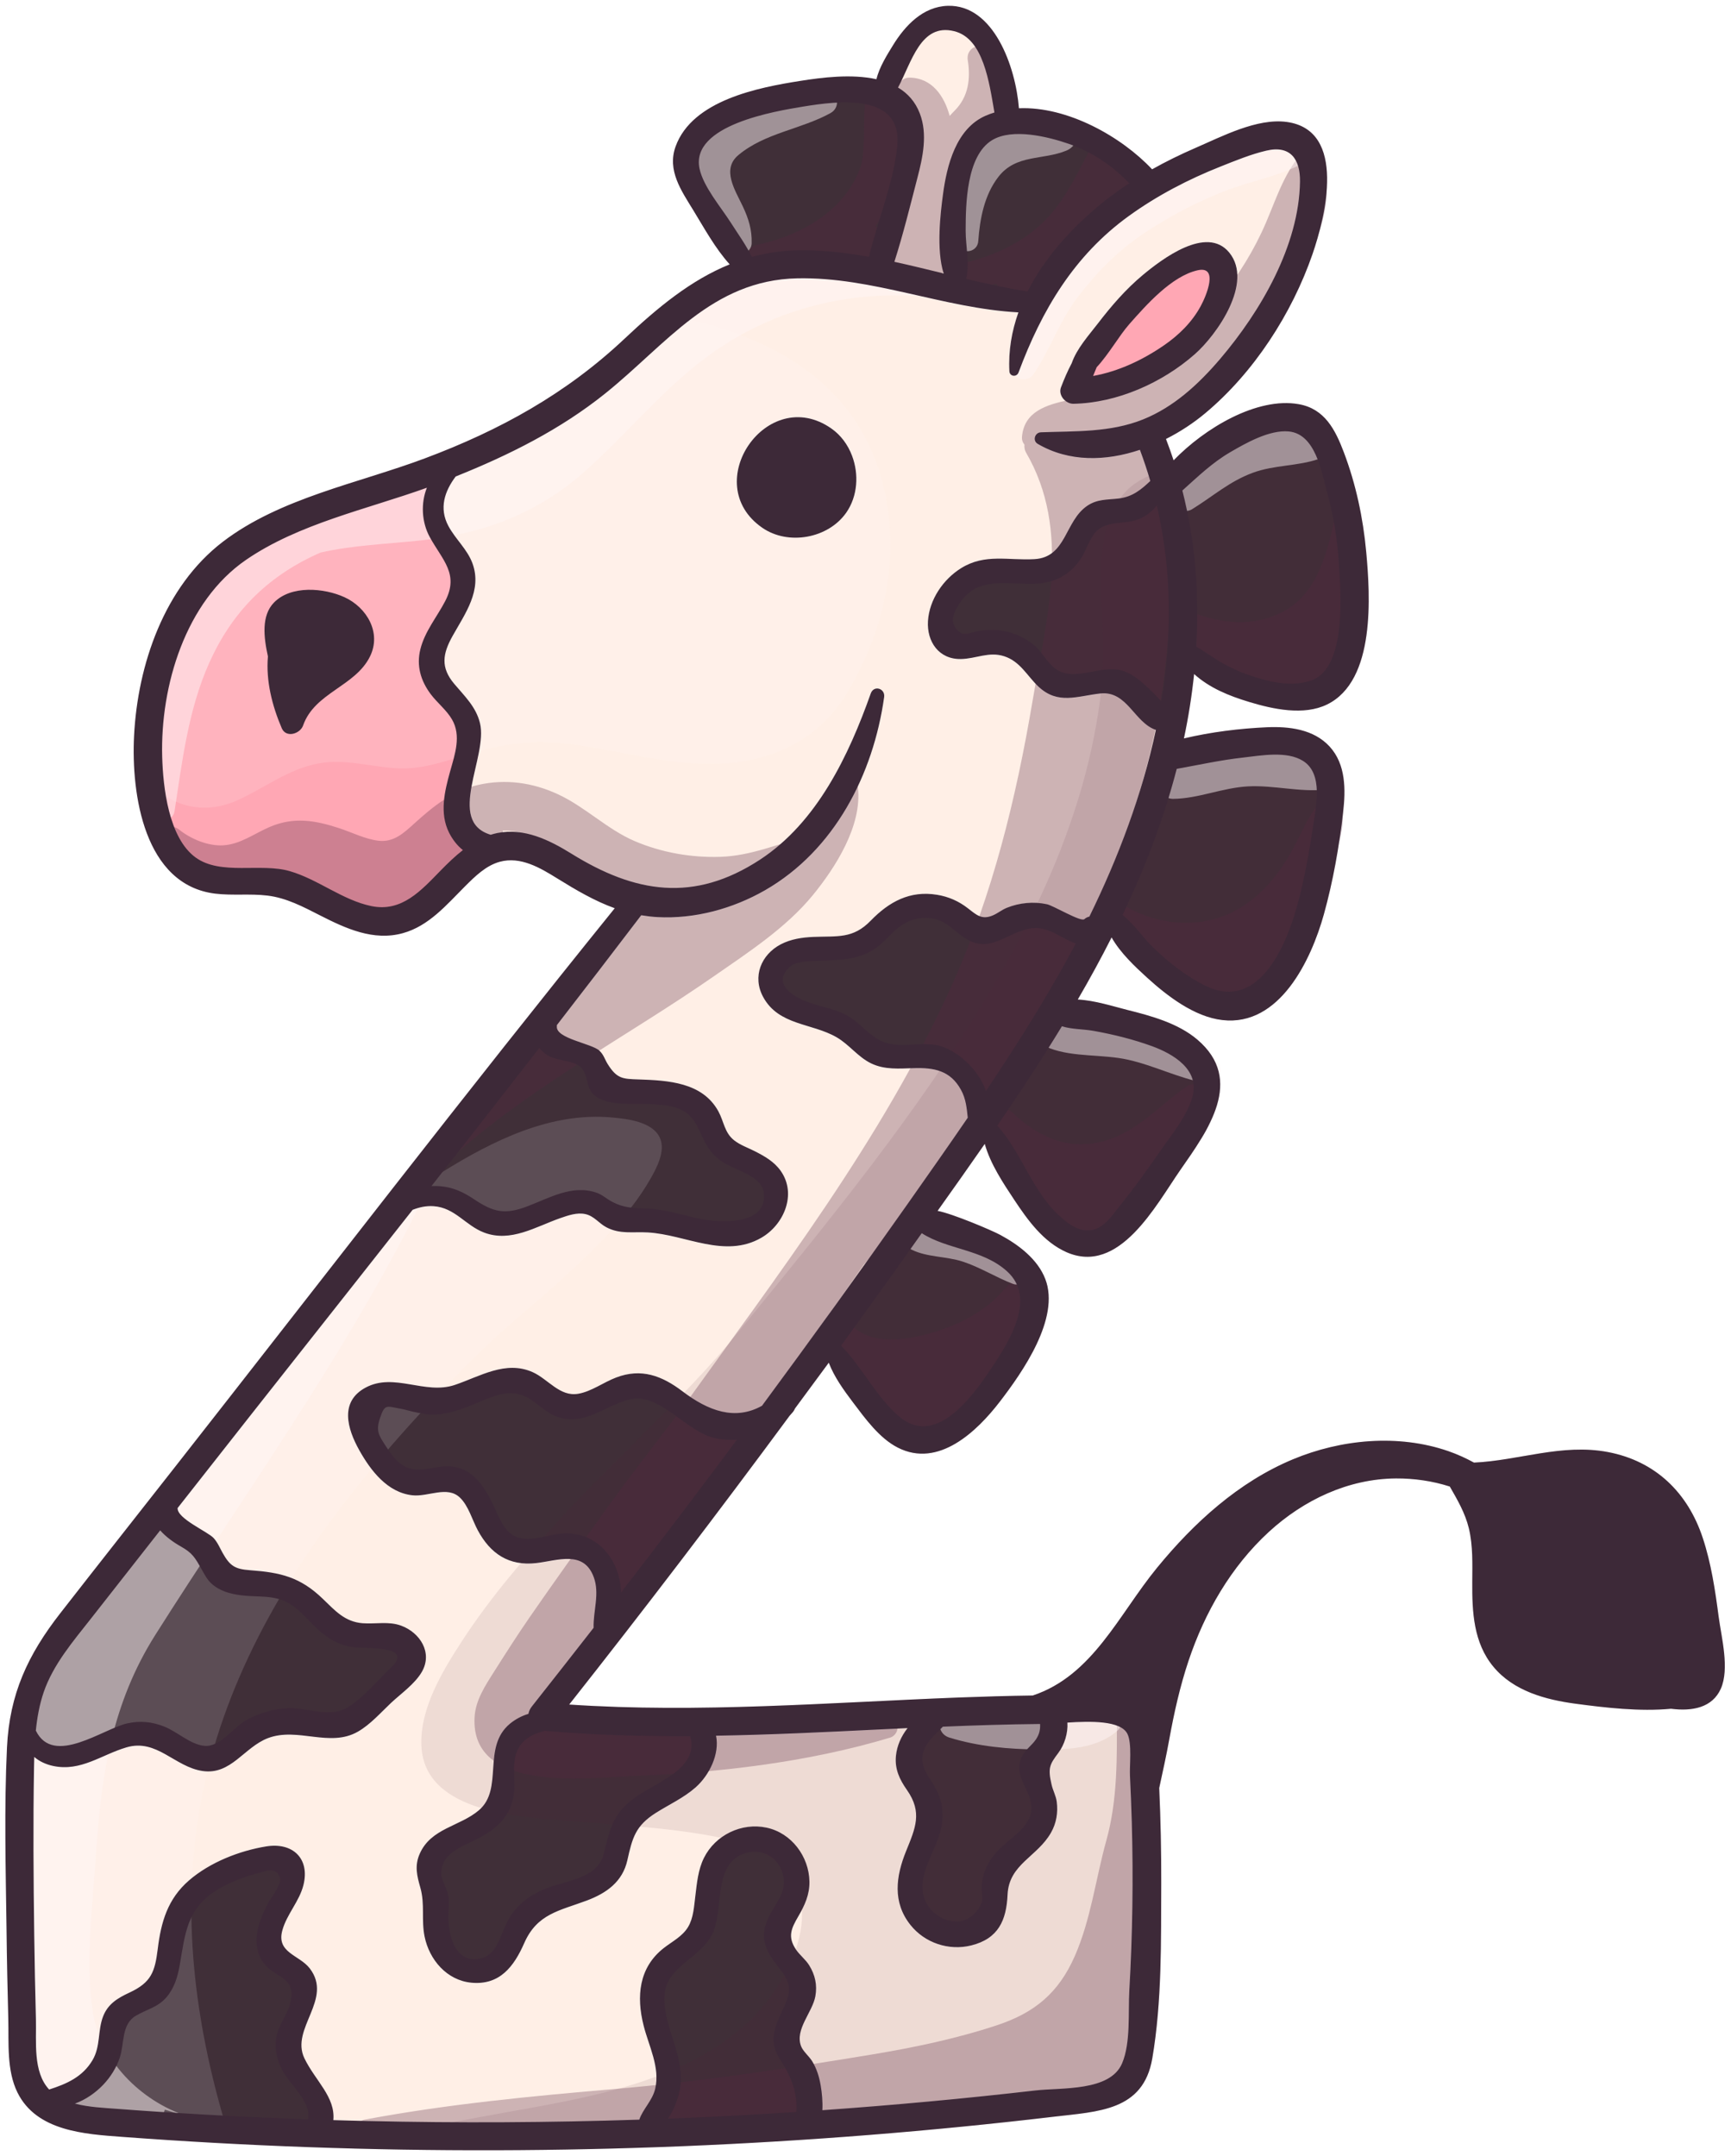<svg width="1302" height="1621" viewBox="0 0 1302 1621" fill="none" xmlns="http://www.w3.org/2000/svg">
<g filter="url(#filter0_d_403_14877)">
<path d="M775.838 1310.59C777.529 1308.88 779.265 1307.1 780.734 1304.92C784.027 1300 784.294 1295.77 784.116 1292.28C784.072 1291.32 783.271 1290.54 782.314 1290.54H782.292C760.395 1290.76 736.451 1291.43 709.102 1292.57C708.635 1292.59 708.19 1292.79 707.879 1293.12C706.833 1294.19 705.786 1295.24 704.74 1296.31C702.871 1298.2 700.98 1300.07 699.156 1302.11C688.118 1314.62 690.944 1324.57 698.577 1335.67C706.388 1347.02 708.658 1357.3 706.165 1370.07C705.008 1375.88 702.449 1381.78 699.712 1388.03C694.727 1399.47 689.564 1411.31 693.281 1423.28C696.774 1434.47 708.079 1442.75 719.784 1442.75C720.006 1442.75 720.207 1442.75 720.429 1442.75C729.53 1442.53 737.808 1434.27 740.256 1426.73C740.99 1424.53 740.679 1421.83 740.39 1419.23C740.234 1417.81 740.078 1416.47 740.123 1415.42C740.546 1405.57 744.262 1397.13 751.828 1388.85C754.075 1386.41 757.013 1383.94 760.128 1381.33C768.161 1374.63 777.263 1367.02 777.596 1356.43C777.819 1349.89 775.238 1344.46 772.723 1339.19C769.363 1332.11 766.47 1326.01 770.097 1317.96C771.477 1315.04 773.591 1312.88 775.838 1310.59Z" fill="#402F38"/>
<path d="M589.453 1545.65C586.538 1540.97 584.046 1536.95 583.645 1531.09C583.2 1524.2 585.915 1517.61 588.964 1510.91L590.21 1508.17C595.15 1497.4 598.732 1489.64 589.586 1477.67L588.474 1476.22C579.373 1464.36 572.786 1455.81 578.549 1441.01C579.951 1437.45 582.02 1434.09 584.023 1430.85C588.229 1423.99 592.59 1416.92 591.099 1407.5C589.942 1400.23 586.115 1394.13 580.351 1390.35C574.721 1386.67 567.845 1385.67 560.992 1387.47C542.833 1392.3 540.786 1410.64 538.984 1426.84C538.138 1434.45 537.337 1441.66 535.089 1447.4C531.863 1455.75 524.52 1461.8 517.399 1467.65C508.431 1475.04 499.151 1482.67 498.083 1495.02C497.059 1506.99 500.665 1518.34 504.158 1529.34C507.741 1540.6 511.435 1552.23 509.966 1564.32C509.232 1570.24 506.428 1580.01 500.909 1588.15C500.531 1588.73 500.486 1589.46 500.82 1590.04C501.131 1590.62 501.755 1590.98 502.4 1590.98H502.467C511.078 1590.64 519.668 1590.29 528.258 1589.89C552.535 1588.77 576.39 1587.44 599.155 1585.92C600.067 1585.86 600.802 1585.12 600.847 1584.21C601.559 1572.24 598.621 1561.09 591.567 1549.1C590.877 1547.92 590.165 1546.76 589.453 1545.65Z" fill="#402F38"/>
<path d="M335.437 1434.25C334.903 1445.18 337.328 1460.4 345.94 1467.36C349.011 1469.85 352.616 1471.1 356.688 1471.1C358.624 1471.1 360.671 1470.81 362.807 1470.25C372.532 1467.7 376.36 1458.13 379.742 1449.67C380.654 1447.38 381.544 1445.2 382.479 1443.28C388.465 1431.13 397.633 1423.17 412.253 1417.47C415.702 1416.11 419.552 1415.02 423.602 1413.84C436.932 1410.02 452.041 1405.68 455.913 1390.41L456.937 1386.27C460.742 1370.96 463.256 1360.86 477.276 1350.22C481.214 1347.22 486.199 1344.37 491.495 1341.32C508.007 1331.87 526.699 1321.16 520.936 1301.02C520.713 1300.24 520.001 1299.71 519.2 1299.71C478.9 1299.93 443.14 1298.6 409.805 1295.73C409.582 1295.7 409.36 1295.73 409.16 1295.79C401.727 1297.84 394.184 1300.8 389.221 1308.43C384.482 1315.75 384.749 1324.34 384.993 1332.67C385.127 1337.09 385.261 1341.3 384.66 1345.26C381.967 1363.55 368.927 1372.12 355.264 1378.66L353.105 1379.69C342.579 1384.65 329.473 1390.81 330.163 1405.5C330.319 1408.73 331.676 1411.84 332.989 1414.87C334.057 1417.32 335.058 1419.65 335.414 1421.94C335.993 1425.37 335.793 1428.66 335.592 1432.16L335.437 1434.25Z" fill="#402F38"/>
<path d="M214.23 1552.55C209.958 1544.76 208.4 1537.17 209.469 1529.31C210.136 1524.15 212.473 1519.63 214.965 1514.87C217.124 1510.69 219.371 1506.35 220.372 1501.59C223.221 1487.83 216.278 1483.47 209.535 1479.24C206.331 1477.24 203.015 1475.17 200.479 1471.99C189.197 1457.99 196.851 1439.86 203.594 1427.44C204.039 1426.62 204.818 1425.44 205.708 1424.06C209.847 1417.67 213.207 1412.09 212.362 1408.28C211.649 1405.21 210.225 1403.03 208.111 1401.81C204.195 1399.56 199.188 1401.12 195.16 1402.36C194.426 1402.58 193.736 1402.81 193.091 1402.98C180.562 1406.43 170.281 1410.73 161.692 1416.09C140.73 1429.24 137.793 1446.84 134.41 1467.23C134.054 1469.34 133.698 1471.48 133.32 1473.66C132.051 1480.8 129.804 1489.9 123.617 1496.96C119.523 1501.63 114.672 1503.81 109.531 1506.13C106.839 1507.35 104.035 1508.6 101.231 1510.26C92.908 1515.16 91.64 1523.88 90.439 1532.34C89.927 1535.88 89.415 1539.55 88.347 1542.75C85.988 1549.79 81.849 1556.57 76.375 1562.38C70.523 1568.57 63.179 1573.46 55.702 1576.18C54.968 1576.44 54.478 1577.18 54.522 1577.96C54.545 1578.76 55.101 1579.43 55.88 1579.63C64.959 1582.05 74.928 1582.72 83.718 1583.34L88.347 1583.68C107.529 1585.15 128.046 1586.5 151.1 1587.82C176.668 1589.26 203.772 1590.51 231.632 1591.49H231.699C232.567 1591.49 233.302 1590.89 233.48 1590.04C235.482 1580.18 227.983 1570.77 221.351 1562.47C218.525 1558.89 215.877 1555.55 214.23 1552.55Z" fill="#402F38"/>
<path d="M45.087 1310.86C55.701 1310.86 68.096 1305.27 78.977 1300.38C85.475 1297.44 91.617 1294.68 96.224 1293.68C105.436 1291.7 113.914 1292.43 122.949 1296.06C126.576 1297.48 130.226 1299.75 134.075 1302.14C140.239 1305.96 146.626 1309.92 153.413 1310.61C162.136 1311.53 169.301 1305.09 176.244 1298.89C179.782 1295.73 183.121 1292.77 186.459 1290.9C195.827 1285.71 205.952 1282.84 216.544 1282.37C221.684 1282.15 227.114 1283 232.366 1283.82C242.847 1285.47 253.684 1287.16 263.431 1280.84C271.864 1275.37 279.431 1267.55 286.73 1259.99C289.645 1256.98 292.515 1254 295.386 1251.27C299.925 1246.9 301.55 1243.3 300.37 1240.23C298.167 1234.51 287.509 1233.71 273.779 1233.24C270.374 1233.13 267.436 1233.04 265.634 1232.77C257.578 1231.59 251.303 1228.75 243.959 1222.94C240.377 1220.13 237.039 1216.71 233.812 1213.39C229.006 1208.45 224.021 1203.36 217.946 1199.86C209.869 1195.21 201.034 1194.88 192.511 1194.54C188.862 1194.41 185.079 1194.25 181.429 1193.76C174.397 1192.83 166.342 1191.07 160.111 1185.24C157.575 1182.86 155.95 1179.95 154.214 1176.87L153.213 1175.09C148.162 1166.17 146.092 1162.48 136.879 1157.27C132.585 1154.84 126.509 1150.86 121.858 1145.56C121.502 1145.16 120.857 1144.92 120.457 1144.94C119.923 1144.96 119.411 1145.21 119.077 1145.63L103.767 1165.13C91.528 1180.72 79.29 1196.3 67.073 1211.9C65.582 1213.79 64.09 1215.68 62.577 1217.6C50.316 1233.02 37.654 1248.97 31.156 1267.89C28.241 1276.5 26.261 1286.09 25.148 1297.4C25.148 1297.8 25.282 1298.15 25.504 1298.46C30.044 1307.65 37.054 1310.86 45.087 1310.86Z" fill="#402F38"/>
<path d="M555.896 1077.81C555.562 1077.18 554.872 1076.78 554.205 1076.85C549.153 1077.14 544.191 1076.83 539.406 1075.94C530.083 1074.18 521.071 1067.64 512.325 1061.29C499.842 1052.21 486.913 1042.85 472.404 1046.76C466.306 1048.41 460.587 1051.1 455.068 1053.73C443.742 1059.11 433.016 1064.19 420.065 1059.78C415.169 1058.09 411.142 1055 406.869 1051.73C402.574 1048.41 398.124 1045 392.761 1043.2C381.501 1039.4 370.241 1044.18 360.294 1048.36C358.848 1048.99 357.423 1049.59 355.999 1050.17C345.807 1054.28 335.661 1058 325.268 1057.84C320.484 1057.8 315.455 1056.73 311.004 1055.78C309.78 1055.51 308.578 1055.17 307.354 1054.86C305.597 1054.4 303.794 1053.91 301.947 1053.59C300.546 1053.35 299.277 1053.1 298.187 1052.86C289.508 1051.12 287.528 1051.68 284.101 1061.94C280.718 1072.17 283.277 1076.09 288.373 1083.88L288.751 1084.48C291.889 1089.33 295.338 1094.38 299.945 1097.92C308.601 1104.62 317.235 1103.13 325.58 1101.68C330.497 1100.81 335.572 1099.95 340.712 1100.73C355.644 1102.97 363.187 1115.88 369.106 1127.83C369.841 1129.34 370.597 1130.99 371.354 1132.68C374.558 1139.82 378.185 1147.92 384.728 1151.93C392.917 1156.96 403.108 1154.78 412.121 1152.84C415.37 1152.15 418.441 1151.48 421.289 1151.17C432.393 1149.93 442.451 1152.93 450.395 1159.87C459.43 1167.77 465.016 1180.37 465.328 1193.59C465.35 1194.37 465.839 1195.03 466.574 1195.28C466.752 1195.34 466.952 1195.37 467.13 1195.37C467.686 1195.37 468.22 1195.12 468.554 1194.65C499.641 1154.38 528.169 1116.79 555.74 1079.76C556.185 1079.19 556.23 1078.43 555.896 1077.81Z" fill="#402F38"/>
<path d="M322.866 888.68C323.2 889.325 323.912 889.747 324.579 889.658C326.582 889.569 328.585 889.57 330.566 889.726C338.999 890.349 346.453 893.175 355.421 899.183C369.797 908.796 378.742 911.734 396.945 904.88C400.016 903.723 403.131 902.41 406.247 901.119C419.821 895.422 433.84 889.547 448.104 894.554C450.53 895.377 452.533 896.757 454.669 898.226C456.071 899.183 457.495 900.162 459.097 901.007C468.176 905.836 474.652 906.082 483.62 906.438L487.292 906.593C496.415 907.038 505.428 909.285 514.128 911.444C517.978 912.401 521.805 913.358 525.7 914.181C530.64 915.205 537.493 916.095 544.57 916.095C554.361 916.095 564.575 914.404 570.672 908.996C575.012 905.169 576.926 899.939 576.392 893.442C575.546 882.671 564.153 877.598 554.117 873.103C550.245 871.367 546.595 869.743 544.036 867.962C536.715 862.911 532.887 856.813 529.416 849.181C524.231 837.698 520.403 830.489 507.653 826.772C501.488 824.97 495.08 824.681 488.894 824.391L486.98 824.302C484.31 824.169 481.439 824.191 478.457 824.213C468.288 824.258 456.716 824.325 448.972 818.762C445.167 816.025 444.232 812.13 443.231 808.035C442.296 804.163 441.317 800.158 437.935 796.999C434.552 793.816 429.234 792.681 424.116 791.591C419.509 790.612 414.747 789.588 411.52 787.162C409.718 785.783 408.205 784.337 407.004 782.89C406.67 782.467 406.135 782.223 405.601 782.223H405.579C405.023 782.223 404.511 782.489 404.177 782.912C379.499 814.711 352.952 848.647 323.044 886.699C322.621 887.3 322.554 888.057 322.866 888.68Z" fill="#402F38"/>
<path d="M810.758 706.383C811.003 705.916 811.025 705.36 810.847 704.87C810.646 704.381 810.246 704.002 809.757 703.824C806.597 702.756 803.348 700.998 799.877 699.151C796.138 697.149 792.266 695.057 788.127 693.632C776.6 689.649 767.076 694.1 757.841 698.417C748.851 702.622 740.372 706.606 730.737 702.089C726.331 700.019 722.882 697.193 719.566 694.434C713.936 689.783 708.128 684.999 698.025 684.465C683.338 683.73 673.814 691.808 666.382 699.819C652.006 715.285 638.365 715.818 619.473 716.53C617.003 716.619 614.466 716.709 611.662 716.864C606.411 717.109 597.599 717.51 593.26 721.404C588.497 725.654 586.428 730.038 587.118 734.399C588.253 741.632 596.642 746.772 603.473 749.82C608.324 751.979 613.465 753.381 618.449 754.761C624.146 756.319 630.021 757.943 635.317 760.658C639.923 763.039 643.973 766.622 647.912 770.093C652.519 774.165 657.281 778.371 663.089 780.841C670.877 784.179 679.266 783.734 687.388 783.311C692.951 783.022 698.715 782.71 704.1 783.689C718.342 786.315 734.742 801.581 739.949 817.024C740.172 817.692 740.751 818.159 741.418 818.248C741.507 818.27 741.574 818.27 741.663 818.27C742.264 818.27 742.82 817.981 743.176 817.469C764.94 785.025 782.942 756.185 798.274 729.282C802.368 721.961 806.574 714.261 810.758 706.383Z" fill="#402F38"/>
<path d="M758.487 950.474C747.761 940.883 734.587 936.855 721.836 932.983C711.912 929.957 702.543 927.086 694.287 921.812C693.486 921.3 692.396 921.501 691.84 922.279L690.416 924.282C689.459 925.617 688.502 926.953 687.568 928.311C670.834 951.965 652.385 977.645 631.179 1006.86C630.644 1007.57 630.734 1008.58 631.357 1009.2C638.434 1016.32 644.486 1024.84 650.339 1033.08C657.638 1043.36 665.204 1053.99 674.995 1062.43C681.07 1067.66 687.568 1070.31 694.355 1070.31C695.534 1070.31 696.735 1070.22 697.937 1070.06C717.096 1067.5 733.853 1045.6 744.802 1029.36L743.289 1028.34L744.979 1029.07C759.288 1007.95 783.187 972.571 758.487 950.474Z" fill="#402F38"/>
<path d="M867.056 780.954C853.904 776.191 839.106 772.32 823.106 769.449C819.768 768.848 816.408 768.536 813.159 768.247C808.219 767.802 803.568 767.379 799.318 765.977C798.517 765.71 797.649 766.044 797.204 766.756C783.007 790.033 767.119 814.466 748.627 841.436C748.159 842.126 748.204 843.061 748.782 843.684C756.904 852.63 763.135 863.689 769.144 874.393C776.509 887.5 784.119 901.052 795.491 911.511C801.677 917.185 809.421 923.037 818.1 923.037C821.037 923.037 824.063 922.37 827.179 920.79C832.92 917.919 837.393 912.089 841.331 906.971C842.066 906.014 842.778 905.102 843.468 904.234C853.17 892.173 862.961 878.933 873.375 863.756C875.222 861.041 877.27 858.237 879.362 855.367C886.905 844.975 895.45 833.181 898.721 821.12C904.908 798.422 881.542 786.205 867.056 780.954Z" fill="#402F38"/>
<path d="M981.058 566.683C969.686 559.54 953.108 561.609 939.778 563.278C938.065 563.5 936.418 563.701 934.86 563.879C922.621 565.214 910.427 567.55 898.656 569.798C894.027 570.688 889.421 571.556 884.77 572.402C884.08 572.535 883.524 573.047 883.323 573.737C874 609.675 860.692 645.502 842.69 683.265C842.333 684.021 842.534 684.934 843.202 685.468C848.164 689.451 852.637 694.68 856.954 699.754C860.247 703.626 863.674 707.632 867.279 711.036C880.475 723.52 893.515 732.933 906.043 739.03C912.274 742.079 918.327 743.592 924.157 743.592C928.919 743.592 933.504 742.568 937.91 740.521C961.119 729.773 973.403 693.545 978.654 672.895C982.793 656.606 986.287 638.626 989.358 617.953C989.558 616.529 989.803 615.038 990.07 613.436C992.473 598.571 996.078 576.096 981.058 566.683Z" fill="#402F38"/>
<path d="M870.506 374.351C869.816 374.195 869.126 374.44 868.681 374.996C865.232 379.313 861.004 382.562 856.086 384.609C852.103 386.301 847.563 386.746 843.179 387.191C835.613 387.947 827.78 388.726 822.15 395.624C819.458 398.873 817.633 402.834 815.875 406.662C814.629 409.354 813.472 411.913 812.026 414.205C804.326 426.466 793.244 432.675 778.09 433.165C773.684 433.321 769.122 433.12 764.738 432.942C748.049 432.252 730.848 431.54 719.677 449.698C715.627 456.285 712.155 463.295 718.208 470.372C722.948 475.935 727.421 474.644 731.76 473.376C733.273 472.931 734.809 472.486 736.544 472.219C744.155 471.017 751.053 471.217 757.595 472.886C764.404 474.577 770.836 477.759 776.221 482.143C779.047 484.435 781.495 487.595 783.831 490.643C786.635 494.293 789.528 498.054 793.267 500.657C801.767 506.599 811.892 504.73 821.661 502.905C830.473 501.259 839.619 499.567 847.63 503.573C856.042 507.779 864.387 516.234 872.197 524.535C872.553 524.891 873.02 525.113 873.51 525.113C873.688 525.113 873.866 525.091 874.044 525.024C874.711 524.824 875.201 524.268 875.312 523.578C883.835 471.684 882.678 421.927 871.886 375.686C871.708 375.041 871.195 374.507 870.506 374.351Z" fill="#402F38"/>
<path d="M1008.69 417.054C1007.54 400.076 1004.64 382.852 1000.04 365.851C999.571 364.093 999.081 362.201 998.591 360.221C994.363 343.397 988.556 320.366 969.463 318.608C954.019 317.251 935.416 328.043 924.334 334.519C912.451 341.484 902.949 350.096 892.868 359.22L888.151 363.469C887.639 363.914 887.439 364.605 887.595 365.272C896.918 401.834 900.412 441.132 897.987 482.121C897.942 482.811 898.298 483.457 898.899 483.79C902.237 485.726 905.575 487.907 908.779 490.021C911.405 491.757 914.053 493.492 916.723 495.095C920.306 497.298 924.178 499.123 927.917 500.903C929.163 501.504 930.409 502.082 931.788 502.749C944.673 507.623 958.091 511.873 971.02 511.873C976.071 511.873 981.056 511.228 985.907 509.715C1014.57 500.814 1010.59 444.114 1008.89 419.903L1008.69 417.054Z" fill="#402F38"/>
<path d="M725.131 206.655C725.376 207.077 725.799 207.367 726.266 207.478C739.951 210.75 756.174 214.421 772.641 216.98C772.73 217.003 772.819 217.002 772.908 217.002C773.576 217.002 774.221 216.624 774.532 216.001C790.488 184.38 816.501 160.392 835.527 145.816C840.334 142.144 845.34 138.606 850.37 135.29C850.815 135.001 851.104 134.511 851.171 133.977C851.238 133.443 851.06 132.909 850.681 132.531C837.152 118.512 821.597 108.386 804.462 102.467C789.33 97.216 761.536 89.917 745.225 99.908C724.597 112.481 724.53 151.001 724.508 169.537C724.508 173.431 724.864 177.504 725.265 181.843C725.999 189.876 726.756 198.177 724.931 205.275C724.82 205.72 724.886 206.232 725.131 206.655Z" fill="#402F38"/>
<path d="M742.151 84.641C743.954 83.84 745.912 83.128 748.538 82.327C749.406 82.06 749.94 81.17 749.784 80.28L749.028 75.874C745.223 53.555 740.015 23.023 718.096 17.683C696.333 12.32 687.432 31.836 679.599 49.059C677.663 53.287 675.86 57.293 673.858 60.965C673.39 61.81 673.68 62.879 674.525 63.39C681.869 67.774 687.12 74.027 690.169 82.016C695.932 96.97 692.395 113.592 688.3 129.325L685.763 139.161C681.246 156.718 676.573 174.899 671.009 192.345C670.854 192.834 670.921 193.369 671.166 193.814C671.433 194.259 671.855 194.57 672.345 194.681C683.604 197.129 695.021 199.911 706.08 202.626L709.351 203.427C709.484 203.471 709.64 203.471 709.774 203.471C710.263 203.471 710.753 203.271 711.087 202.892C711.532 202.425 711.688 201.736 711.487 201.113C705.702 182.621 709.574 153.536 711.042 142.588C715.248 110.833 725.417 91.896 742.151 84.641Z" fill="#FFEFE6"/>
<path d="M541.634 154.895C544.015 158.255 546.262 161.437 548.131 164.352C549.578 166.644 551.069 168.892 552.56 171.14C556.743 177.46 560.682 183.401 563.842 189.965C564.153 190.61 564.799 190.989 565.467 190.989C565.622 190.989 565.778 190.966 565.934 190.922C578.863 187.428 591.88 185.849 605.499 185.982C620.008 186.138 635.652 187.74 653.298 190.878C654.299 191.034 655.167 190.433 655.39 189.52C657.793 179.418 660.953 169.114 664.001 159.167C669.275 142.01 674.727 124.253 676.641 106.406C677.82 95.324 675.261 86.712 668.986 80.793C655.234 67.797 626.795 70.535 603.541 74.362L603.007 74.451C586.25 77.233 541.767 84.621 528.015 104.692C524.187 110.278 522.941 116.486 524.343 123.118C526.591 133.621 534.579 144.926 541.634 154.895Z" fill="#402F38"/>
<path d="M329.652 460.469C331.967 456.731 334.37 452.859 336.439 448.876C345.429 431.63 338.643 421.037 330.81 408.754C328.829 405.66 326.804 402.479 324.891 399.007C319.038 388.415 318.237 374.774 322.777 363.403C323.044 362.735 322.888 361.978 322.398 361.466C321.909 360.955 321.152 360.799 320.485 361.022C308.357 365.383 295.539 369.433 283.144 373.349C248.83 384.186 213.382 395.38 184.119 415.43C134.829 449.232 118.874 517.169 120.187 565.079C120.966 592.294 126.084 627.766 146.09 642.274C157.772 650.753 173.371 650.619 188.392 650.463C198.45 650.374 208.82 650.285 217.543 652.844C227.179 655.67 236.347 660.499 245.248 665.195C255.885 670.825 266.9 676.61 278.916 679.125C281.831 679.725 284.613 680.015 287.261 680.015C305.397 680.015 318.081 666.975 330.409 654.29L332.768 651.865C337.508 647.037 343.16 641.451 349.279 636.666C349.724 636.333 349.969 635.799 349.969 635.242C349.969 634.686 349.724 634.152 349.279 633.818C345.363 630.725 341.958 626.453 339.421 621.446C332.545 607.738 335.927 592.295 340.356 576.384L341.246 573.224C344.628 561.408 348.478 547.989 341.469 536.039C338.954 531.7 335.438 528.029 332.056 524.468C329.719 522.02 327.293 519.484 325.313 516.813C317.658 506.488 315.166 495.673 317.925 484.658C320.106 475.868 324.957 468.035 329.652 460.469ZM226.266 540.891C225.287 543.695 221.971 546.009 218.744 546.12C217.12 546.164 214.806 545.675 213.604 542.894C205.371 523.734 201.922 505.865 203.323 489.776C203.346 489.598 203.324 489.398 203.279 489.22C200.186 475.312 198.25 459.824 207.285 450.455C213.649 443.868 223.24 441.399 232.898 441.399C242.244 441.399 251.656 443.691 258.377 446.761C267.5 450.945 274.8 458.645 277.893 467.323C280.452 474.511 280.028 481.921 276.668 488.775C271.661 498.989 262.583 505.308 252.947 511.984C242.199 519.483 231.051 527.228 226.266 540.891Z" fill="#FFA7B4"/>
<path d="M849.918 1331.46C849.518 1323.74 851.543 1307.12 848.005 1299.93C842.953 1289.76 820.033 1290.34 802.854 1291.43C803.388 1299.38 800.606 1308.16 796.022 1314.26C789.613 1322.87 788.011 1325.41 790.97 1338.12C791.994 1342.5 794.242 1346.33 794.843 1350.93C795.888 1359.06 794.598 1367.09 790.526 1374.19C780.222 1392.41 758.927 1397.82 757.859 1420.79C756.991 1440.1 750.96 1453.92 730.532 1458.99C713.687 1463.2 695.551 1457.15 684.781 1443.57C671.162 1426.53 673.81 1406.99 681.554 1388.01C688.474 1370.87 693.993 1359.01 682.199 1342.14C676.613 1334.16 672.942 1326.43 673.876 1316.53C674.633 1308.81 677.86 1301.69 682.622 1295.59C675.724 1295.93 668.803 1296.24 661.905 1296.57C620.781 1298.6 579.681 1300.6 538.58 1301.29C541.406 1315 533.528 1331.09 523.092 1340.25C514.168 1348.09 503.42 1352.96 493.451 1359.23C477.874 1369.03 475.627 1378.22 471.888 1394.91C468.261 1411.17 456.133 1419.74 441.291 1425.28C420.685 1432.98 404.062 1435.16 394.338 1457.19C386.616 1474.79 375.934 1489.01 354.572 1487.03C336.057 1485.3 322.883 1469.79 319.345 1452.3C316.808 1439.77 319.701 1428.15 316.185 1415.65C313.604 1406.61 311.713 1399.13 315.674 1390.1C324.197 1370.72 345.871 1369.6 360.269 1357.3C379.028 1341.23 362.338 1309.95 383.522 1292.3C387.506 1289.01 392.379 1286.33 397.453 1284.87C397.809 1282.97 398.654 1281.06 400.034 1279.3C415.611 1259.63 431.054 1239.94 446.476 1220.16C446.12 1207.4 451.193 1194.45 446.587 1182.06C439.043 1161.56 419.372 1169.64 403.261 1171.49C382.766 1173.8 368.813 1164.46 359.356 1146.81C355.217 1139.11 352.346 1128.41 345.938 1122.24C336.391 1113.1 322.083 1121.8 310.2 1120.51C291.441 1118.48 278.801 1101.93 270.233 1086.62C261.243 1070.51 255.213 1050.14 275.018 1039.51C296.47 1028 319.657 1045.14 342.11 1037.5C361.136 1031.07 380.251 1018.86 400.613 1027.89C412.228 1033.05 421.085 1046.61 434.949 1044.16C444.918 1042.42 453.93 1035.52 463.365 1031.96C482.347 1024.71 497.88 1030.58 513.368 1042.33C532.861 1057.13 552.955 1064.47 573.138 1053.19C610.078 1003.15 646.528 952.744 682.333 901.896C697.62 880.2 712.93 858.481 727.906 836.562C727.15 829.374 726.526 822.342 722.788 815.578C714.799 801.024 702.471 798.843 687.34 799.31C676.302 799.6 665.465 800.69 655.14 795.683C645.238 790.855 638.695 781.531 629.238 776.079C610.59 765.309 585.689 767.334 574.006 745.771C565.728 730.483 572.449 713.949 587.291 706.183C594.902 702.222 603.402 700.998 611.858 700.62C629.994 699.863 641.588 702.222 654.961 688.358C668.714 674.206 684.402 665.527 704.897 668.954C713.509 670.378 721.23 673.783 728.084 679.146C734.538 684.153 738.454 687.935 746.621 684.509C750.293 682.973 753.475 680.258 757.258 678.745C766.693 674.94 777.441 673.872 787.455 676.052C792.395 677.098 813.001 689.583 815.605 687.268C816.74 686.245 818.03 685.644 819.387 685.332C841.351 640.627 859.086 593.295 869.389 544.962C853.011 539.376 847.826 515.321 827.554 517.569C810.13 519.482 795.755 526.18 781.068 512.384C772.501 504.284 767.427 493.513 755.366 489.597C743.817 485.814 734.137 491.488 722.699 491.666C706.187 491.956 697.042 478.604 697.976 463.138C699 446.983 709.414 431.718 722.988 423.284C740.88 412.18 758.415 417.654 778.086 416.541C802.253 415.206 800.762 387.902 817.852 376.397C825.396 371.324 832.761 371.968 841.396 370.945C851.877 369.721 858.418 364.158 865.206 357.772C862.913 349.939 860.31 342.128 857.395 334.339C831.804 342.951 804.166 343.708 780.534 329.867C776.439 327.463 778.354 321.343 782.893 321.165C808.951 320.186 835.12 321.411 859.865 311.441C883.097 302.073 901.745 284.738 917.789 265.934C948.119 230.308 977.16 180.796 977.805 132.574C978.028 116.107 970.795 105.024 952.437 109.386C940.821 112.101 929.205 116.907 918.145 121.291C893.756 130.949 870.302 143.144 849.05 158.52C807.927 188.25 783.583 229.284 766.115 276.17C764.735 279.864 759.438 279.286 759.216 275.236C758.414 259.881 760.996 245.083 766.003 230.997C709.793 227.993 656.23 204.183 599.619 205.384C535.486 206.719 501.017 255.253 455.221 291.97C421.464 319.074 382.743 338.389 342.755 354.389C334.477 365.382 330.049 378.199 337.281 391.662C342.577 401.542 351.545 409.109 355.417 419.835C362.738 440.04 349.898 457.397 340.463 474.242C332.942 487.661 331.207 497.942 341.688 510.359C349.521 519.66 358.065 527.604 361.025 539.866C367.234 565.078 335.19 613.678 369.081 623.803C370.75 623.269 372.463 622.824 374.199 622.468C394.315 618.485 413.141 627.697 429.764 638C477.674 667.73 521.912 675.007 571.558 642.584C614.529 614.501 638.405 564.188 654.961 517.501C657.276 511.048 665.955 513.763 665.02 520.305C656.854 578.474 627.702 635.463 575.452 665.505C551.13 679.479 522.424 687.291 494.341 685.711C490.202 685.444 486.219 684.976 482.302 684.331C461.296 711.946 440.134 739.451 418.86 766.933C418.86 767.267 418.904 767.556 418.86 767.912C417.925 777.058 445.141 780.752 450.837 786.16C454.131 789.275 454.798 792.59 457.09 796.24C464.055 807.41 468.528 807.388 480.322 807.789C502.352 808.546 528.299 809.814 540.337 831.778C544.588 839.477 544.877 847.822 552.265 853.63C556.693 857.123 562.346 859.081 567.33 861.574C574.852 865.379 582.329 869.563 587.291 876.661C599.441 894.018 589.694 917.028 572.671 926.841C545.122 942.73 515.659 924.438 487.309 922.858C475.983 922.213 466.481 924.371 456.111 918.986C450.415 916.004 446.899 910.463 440.178 909.039C433.903 907.704 427.249 910.063 421.419 912.088C402.949 918.541 384.19 930.557 364.163 922.969C350.121 917.673 342.244 904.21 326.177 903.12C320.258 902.719 315.184 903.988 310.355 905.835C255.858 975.085 201.094 1044.11 146.731 1113.39C142.347 1118.97 137.986 1124.53 133.602 1130.08C132.979 1137.98 156.389 1147.86 160.75 1152.73C163.732 1156.07 165.223 1159.85 167.359 1163.68C173.011 1173.87 176.95 1176.03 188.054 1176.85C210.952 1178.52 225.795 1181.92 242.752 1198.3C252.075 1207.27 259.263 1215.62 272.726 1216.71C282.561 1217.46 292.286 1215.04 301.788 1218.55C315.985 1223.83 325.51 1238.8 317.387 1253.13C312.114 1262.35 301.566 1269.6 293.977 1276.77C286.256 1284.07 278.601 1292.85 269.255 1298.22C247.981 1310.48 223.859 1294.64 201.54 1303.11C183.493 1310.01 173.813 1331 152.339 1327.84C131.355 1324.74 117.891 1303.34 95.149 1310.06C76.279 1315.62 60.925 1328.39 40.207 1324.1C34.466 1322.9 29.57 1320.58 25.765 1317.27C25.698 1319.87 25.609 1322.5 25.587 1325.1C24.852 1367.02 25.142 1408.99 25.742 1450.92C26.032 1472.08 26.477 1493.2 27.011 1514.36C27.456 1531.34 24.586 1554.06 36.958 1567.34C50.065 1563.14 62.059 1557.97 69.625 1545.2C75.767 1534.79 73.364 1523.06 77.569 1512.29C81.241 1502.9 88.517 1498.58 97.396 1494.44C113.841 1486.79 116.489 1478.8 118.626 1461.78C121.14 1441.35 126.058 1424.03 142.213 1410.06C157.879 1396.53 180.065 1387.78 200.338 1384.51C220.009 1381.35 233.227 1393.48 228.243 1413.58C225.172 1425.95 215.715 1435.49 212.377 1447.64C207.704 1464.56 225.15 1466.11 232.96 1476.24C250.896 1499.49 218.118 1521.46 228.999 1543.93C237.166 1560.8 252.343 1572.88 250.741 1590.35C259.441 1590.6 268.12 1590.86 276.843 1591.04C344.848 1592.6 412.896 1592.24 480.856 1590C483.46 1582.12 490.692 1575.73 492.806 1566.81C496.611 1550.74 487.977 1534.61 484.127 1519.39C478.497 1497.29 480.5 1475.59 499.303 1460.93C505.646 1455.97 513.211 1452.25 517.528 1445.15C521.668 1438.25 522.024 1429.55 523.003 1421.81C524.204 1412.08 525.028 1402.18 529.456 1393.21C537.957 1376.06 557.717 1366.4 576.565 1370.43C595.28 1374.39 608.475 1392.06 608.831 1410.93C609.01 1420.81 605.271 1428.89 600.443 1437.16C595.146 1446.27 592.254 1452.45 598.729 1462.13C601.6 1466.38 605.939 1469.56 608.676 1473.99C613.149 1481.25 614.818 1488.77 613.282 1497.25C611.079 1509.33 597.75 1522.15 602.512 1534.7C603.958 1538.57 608.498 1542.24 610.79 1545.91C614.306 1551.61 616.242 1557.86 617.31 1564.43C618.267 1570.01 618.868 1576.56 618.556 1582.9C672.052 1579.11 725.503 1574.2 778.82 1568.05C798.536 1565.81 834.898 1568.9 843.954 1547.74C850.586 1532.27 848.494 1509.44 849.429 1492.93C851.854 1450.87 852.477 1408.7 851.32 1366.6C850.986 1354.83 850.497 1343.15 849.918 1331.46ZM798.002 287.319C800.428 280.888 803.054 274.835 806.103 269.094C809.908 258.057 818.876 248.199 825.729 239.298C835.899 226.057 846.781 213.418 859.598 202.759C873.684 191.032 907.642 165.018 924.665 185.98C942.913 208.456 915.408 247.598 898.674 262.33C874.219 283.892 840.149 299.024 807.393 299.603C801.518 299.736 795.777 293.238 798.002 287.319ZM636.603 381.382C623.029 400.942 592.877 406.416 573.317 392.842C525.406 359.641 577.01 284.693 625.143 318.095C632.442 323.146 637.783 330.468 640.898 338.701C646.15 352.654 645.148 369.076 636.603 381.382Z" fill="#FFEFE6"/>
<path d="M822.199 280.511C822.31 280.511 822.399 280.511 822.511 280.488C840.291 277.351 858.961 269.295 876.496 257.19C889.046 248.578 898.548 238.431 904.712 227.06C905.202 226.192 915.483 207.121 909.964 199.755C908.117 197.263 904.935 196.506 900.507 197.441C880.457 201.847 861.141 223.722 848.346 238.208L847.99 238.586C844.363 242.725 840.891 247.71 837.219 253.006C832.902 259.215 828.452 265.624 823.512 270.92C823.356 271.076 823.245 271.276 823.156 271.476L820.508 277.996C820.263 278.597 820.374 279.309 820.775 279.821C821.153 280.266 821.665 280.511 822.199 280.511Z" fill="#FFA7B4"/>
<path opacity="0.1" d="M1292.7 1211.7C1290.1 1191.85 1287.07 1171.53 1280.75 1152.49C1269.49 1118.37 1245.11 1094.65 1209.35 1087.89C1174.83 1081.34 1142.25 1094.32 1108.67 1095.83C1102.44 1092.43 1095.97 1089.49 1089.34 1087.2C1051.66 1074.2 1008.78 1078.23 972.398 1093.4C931.498 1110.49 898.029 1141.05 870.236 1174.98C841.307 1210.32 821.903 1255.98 776.796 1270.98C758.282 1271.23 739.79 1271.78 721.276 1272.47C623.586 1276.26 525.785 1284.33 428.118 1277.77C484.595 1206.27 539.849 1133.84 593.968 1060.54C594.835 1059.62 595.681 1058.65 596.505 1057.67C597.15 1056.82 597.595 1056 597.951 1055.15C606.407 1043.65 614.93 1032.21 623.364 1020.7C627.503 1031.47 634.535 1041.2 641.589 1050.55C650.779 1062.7 661.416 1077.52 675.346 1084.59C705.944 1100.17 734.85 1072.35 751.985 1050.08C768.964 1028 797.536 987.37 786.254 957.863C780.491 942.798 766.048 931.983 752.318 924.595C745.709 921.035 716.292 908.595 705.21 906.548C717.048 889.881 728.953 873.125 740.703 856.168C744.909 871.3 754.788 886.009 762.866 898.203C772.991 913.491 784.829 929.914 802.098 937.569C841.841 955.126 869.346 902.365 887.771 875.84C908.533 846.021 936.371 808.124 900.544 777.705C886.057 765.399 865.741 759.88 847.716 755.385C837.591 752.848 823.505 748.264 810.665 747.619C819.588 732.264 828.111 716.71 836.1 700.91C842.665 712.548 853.836 722.985 862.692 731.063C877.935 744.926 898.296 760.637 919.414 763.062C962.607 768.069 986.261 717.689 995.763 683.576C1002.73 658.563 1007.27 632.55 1010.25 606.781C1012.19 589.914 1012.39 570.754 1000.06 557.358C988.087 544.362 969.728 542.159 952.994 542.871C932.566 543.784 910.892 546.432 890.508 551.283C893.913 535.283 896.45 519.083 898.163 502.838C909.668 513.253 924.221 519.239 939.798 523.912C957.445 529.253 980.632 534.327 998.189 525.737C1034.82 507.846 1030.63 443.825 1027.59 410.735C1025.23 385.3 1019.86 360.154 1010.83 336.232C1004.38 319.186 996.431 303.387 976.871 299.938C970.195 298.759 963.163 298.959 955.998 300.139C942.535 310.219 928.849 320.01 914.83 329.334C904.527 336.188 894.625 342.018 883.098 346.469C870.725 351.253 856.75 355.214 847.293 365.072C827.644 385.522 827.777 417.811 828.667 444.203C829.557 470.35 830.937 495.718 827.51 521.753C824.172 547.122 818.609 572.134 811.11 596.59C795.555 647.304 772.212 695.436 745.131 740.921C690.678 832.446 622.051 916.028 554.803 998.341C513.702 1048.63 463.589 1091.71 419.862 1139.69C394.026 1168.02 368.792 1197.35 347.83 1229.52C333.009 1252.29 315.719 1280.53 316.965 1308.83C319.257 1360.75 395.407 1362.55 432.702 1365.76C461.141 1368.18 489.714 1369.65 517.975 1373.75C539.627 1376.88 563.259 1381.18 581.506 1394.04C626.768 1425.88 592.277 1490.02 560.834 1518.32C507.939 1565.92 429.854 1575.13 362.762 1587.66C332.943 1593.22 297.138 1599.08 265.762 1611.67C348.586 1613.85 431.478 1613.25 514.258 1609.89C607.319 1606.04 700.203 1598.68 792.685 1587.75C826.064 1583.79 859.977 1583.43 866.72 1543.87C874.019 1501.16 873.262 1455.39 873.44 1412.13C873.507 1388.28 872.995 1364.4 871.927 1340.57C874.53 1328.44 877.268 1316.29 879.471 1304.03C883.098 1284.04 887.526 1264.17 893.979 1244.9C906.196 1208.43 925.89 1174.2 954.329 1148.04C980.52 1123.98 1014.06 1108.05 1049.99 1107.78C1063.68 1107.71 1077.43 1109.67 1090.49 1113.88C1096.19 1123.85 1101.95 1133.57 1104.8 1145.19C1107.98 1158.47 1107.45 1172.18 1107.38 1185.73C1107.23 1208.12 1108.32 1231.42 1123.32 1249.42C1138.52 1267.71 1162.48 1274.16 1185.09 1277.19C1207.48 1280.17 1233.29 1283.22 1256.9 1280.97C1273.01 1283.04 1288.01 1280.13 1294.35 1265.89C1301 1250.69 1294.82 1227.5 1292.7 1211.7Z" fill="#592639"/>
<path opacity="0.15" d="M460.654 836.34C414.257 832 370.887 853.63 332.479 877.485C310.426 891.171 289.22 906.48 269.17 923.148C223.463 981.65 177.866 1040.24 132.048 1098.63C103.164 1135.44 74.169 1172.16 45.396 1209.07C20.94 1240.43 7.188 1269.87 5.252 1309.97C3.071 1355.63 4.317 1401.67 4.918 1447.36C5.163 1469.68 5.652 1492 6.231 1514.31C6.676 1532.32 4.918 1552.9 13.129 1569.55C27.505 1598.65 63.599 1600.83 91.993 1602.93C119.297 1604.95 146.623 1606.64 173.972 1608.07C149.316 1530.74 136.721 1449.8 148.204 1368.56C160.776 1279.46 203.034 1198.95 257.353 1128.3C289.331 1086.71 324.957 1047.74 362.542 1011.16C382.369 991.865 404.444 974.886 424.716 956.016C448.193 934.141 473.094 910.709 489.16 882.603C493.967 874.192 500.754 861.53 496.348 851.65C490.874 839.5 471.981 837.386 460.654 836.34Z" fill="#FFFCFC"/>
<path opacity="0.15" d="M491.718 231.089C484.374 237.275 477.12 243.795 469.866 250.627C425.85 292.106 375.959 319.587 319.482 340.728C269.435 359.487 210.621 370.458 167.496 403.503C123.591 437.171 103.519 495.83 100.826 549.503C100.47 556.469 100.448 564.034 100.826 571.889C118.495 596.924 146.422 612.278 178.644 597.747C199.049 588.535 217.141 574.181 239.617 570.065C260.468 566.259 280.25 573.18 300.901 573.825C323.398 574.538 345.851 563.968 367.57 558.894C384.326 554.978 401.194 553.108 418.395 554.555C459.696 558.004 498.95 571.912 540.897 570.31C581.019 568.774 616.4 551.929 637.34 516.747C663.353 473.043 675.837 422.618 666.758 372.126C650.536 281.958 574.876 244.329 491.718 231.089Z" fill="#FFFCFC"/>
<path opacity="0.3" d="M285.414 683.018C300.012 680.459 312.452 671.492 324.802 663.837C339.756 654.579 352.328 646.301 363.766 633.239C368.017 632.171 371.933 630.391 375.427 627.676C377.497 626.051 378.298 623.336 378.12 620.644C392.072 620.443 405.936 626.118 418.953 634.285C439.804 647.369 460.165 661.188 483.842 668.865C495.013 672.493 507.364 675.007 520.159 676.276C513.973 679.169 507.809 681.372 501.645 681.283C494.724 681.194 489.116 677.989 481.684 679.903C474.563 681.75 467.865 686.601 463.081 691.942C452.177 704.159 444.967 719.268 435.398 732.375C424.517 747.306 410.409 760.547 397.213 773.409C391.917 778.571 394.853 786.516 400.216 789.298C377.452 807.367 355.378 826.348 334.393 846.821C325.848 855.166 338.509 867.405 347.366 859.794C405.446 809.837 474.251 773.698 536.982 730.105C562.706 712.236 591.257 693.677 611.284 669.244C628.508 648.215 648.513 616.839 645.308 588.355C644.507 581.123 633.514 575.604 629.642 584.105C623.812 596.922 620.563 610.341 612.397 622.046C611.707 623.047 610.972 624.004 610.26 624.961C608.791 624.872 607.301 624.938 605.81 625.317C584.136 630.813 564.754 639.559 541.922 640.315C520.07 641.05 497.528 637.111 477.367 628.477C456.694 619.642 440.093 602.686 419.51 593.184C400.55 584.438 380.189 581.568 359.672 586.241C340.245 590.67 326.004 602.197 311.628 615.237C303.706 622.424 296.162 629.545 284.724 628.21C274.733 627.052 264.608 621.868 255.129 618.775C236.993 612.833 220.993 610.096 202.879 617.84C191.397 622.735 180.826 630.88 167.986 631.659C156.37 632.371 143.397 626.83 134.474 619.665C127.643 614.168 116.694 620.977 121.679 629.545C131.648 646.702 147.981 656.627 167.986 657.628C178.445 658.14 188.415 654.023 198.228 649.862C223.774 663.637 255.039 688.381 285.414 683.018Z" fill="#592642"/>
<path opacity="0.3" d="M714.315 83.196C710.265 68.22 701.074 54.601 684.14 54.379C676.151 54.268 672.079 64.46 677.642 70.045C709.753 102.178 666.583 150.399 667.406 186.493C667.695 198.91 683.406 204.83 691.884 199.044C697.893 204.474 708.663 205.364 712.646 196.618C719.144 182.288 721.057 167.935 721.836 152.291C722.637 136.091 721.569 117.265 732.184 103.824C740.083 93.833 749.207 88.381 752.078 75.03C755.171 60.632 749.474 49.839 744.645 36.755C740.751 26.185 726.198 30.391 727.934 41.361C730.181 55.581 728.267 68.798 718.276 78.968C716.874 80.37 715.583 81.772 714.315 83.196Z" fill="#592642"/>
<path opacity="0.3" d="M938.599 253.918C968.417 221.674 1009.07 165.064 995.077 118.667C992.94 111.59 982.08 106.962 976.762 113.838C963.277 131.217 958.181 151.222 948.902 170.805C939.289 191.121 926.694 210.259 911.695 227.015C896.853 243.571 879.651 260.083 861.404 272.856C848.208 282.091 832.987 287.231 818.657 293.885C813.583 294.842 808.487 295.799 803.413 296.889C787.058 300.45 770.479 305.389 768.721 324.237C768.476 326.796 769.255 328.822 770.568 330.335C770.368 332.404 770.679 334.496 771.792 336.388C805.861 394.957 787.169 460.914 776.577 523.533C764.271 596.345 746.602 668.599 716.271 736.158C663.799 853.008 584.624 954.859 510.567 1058.53C491.541 1083.3 472.426 1107.96 454.201 1133.35C435.353 1159.61 416.504 1185.93 398.124 1212.52C388.955 1225.79 380.254 1239.45 371.62 1253.07C365.011 1263.5 357.646 1274.54 356.956 1287.31C353.84 1344.46 441.561 1332.8 475.297 1331.53C539.763 1329.13 607.389 1321.27 669.296 1302.71C678.108 1300.07 676.817 1285.8 667.048 1286.2C638.676 1287.36 610.549 1290.54 582.154 1291.63C554.895 1292.68 527.523 1294.5 500.264 1295.9C473.004 1297.33 445.433 1298.6 418.129 1297.86C417.64 1297.84 417.039 1297.84 416.46 1297.84C415.592 1295.61 413.834 1293.7 411.141 1292.72C410.696 1292.57 410.229 1292.43 409.762 1292.28C414.035 1291.21 418.062 1288.32 421.066 1283C487.78 1164.86 572.764 1058.49 649.647 947.048C657.213 938.636 664.578 930.113 671.388 921.323C690.592 896.511 709.44 871.433 728.177 846.265C764.693 797.242 796.092 743.925 820.993 688.026C845.426 633.173 865.854 574.114 874.244 514.499C878.494 484.302 880.942 453.971 880.096 423.44C879.206 391.085 877.537 357.105 861.805 328.554C858.912 323.28 854.928 319.987 850.567 318.252C868.169 315.826 884.703 309.417 898.566 297.557C902.127 294.508 902.015 290.013 899.968 286.563C914.032 277.329 926.827 266.647 938.599 253.918Z" fill="#592642"/>
<path opacity="0.3" d="M868.814 1391.32C866.166 1356.12 860.981 1320.47 857.086 1285.27C855.907 1274.63 839.952 1274.01 840.018 1285.27C840.196 1316.93 840.708 1349.33 832.163 1379.95C824.13 1408.77 820.525 1439.44 808.375 1467.03C796.225 1494.58 778.289 1509.53 749.873 1518.92C718.941 1529.16 687.275 1535.72 655.165 1541.04C591.833 1551.5 527.723 1561.25 463.769 1566.74C400.215 1572.22 337.129 1578.11 274.354 1589.89C265.007 1591.64 267.01 1607.6 276.623 1606.64C346.697 1599.81 417.327 1596.43 487.646 1593C523.918 1591.24 560.368 1592.73 596.484 1589.29C623.366 1586.73 650.181 1583.14 676.817 1578.6C688.9 1590.95 712.911 1587.62 728.933 1586.97C755.146 1585.93 787.88 1584.63 812.692 1575.62C859.668 1558.51 864.229 1502.41 859.645 1458.26C866.499 1436.59 870.505 1413.58 868.814 1391.32Z" fill="#592642"/>
<path opacity="0.3" d="M650.54 73.894C649.205 89.538 650.762 103.735 648.203 118.489C638.034 152.803 603.898 173.008 568.583 180.263C559.325 182.176 561.239 198.199 570.852 197.019C578.952 196.04 587.542 194.126 596.154 191.411C597 193.236 598.69 194.661 601.45 195.106C614.134 197.22 625.773 194.349 635.964 188.14C638.167 194.616 643.842 199.155 651.497 198.132C657.06 197.375 662.2 192.947 663.802 187.517C665.115 184.758 665.783 181.687 666.072 178.527C666.54 173.454 662.89 168.491 658.64 166.021C678.912 136.981 686.544 93.521 674.261 67.463C668.408 54.957 651.519 62.568 650.54 73.894Z" fill="#592642"/>
<path opacity="0.3" d="M1003.29 389.082C996.947 416.364 989.07 445.605 961.165 457.888C937.599 468.258 914.79 463.963 891.714 454.528C883.903 451.324 878.496 461.448 881.656 467.635C889.11 482.299 900.615 490.978 913.833 495.184C926.829 513.832 964.124 520.151 985.131 513.409C1006.32 506.599 1022.29 481.009 1011.63 460.225C1011.61 460.158 1011.54 460.113 1011.52 460.046C1012.52 458.199 1013.44 456.286 1014.19 454.284C1017.13 446.428 1017.04 439.529 1016.57 431.385C1015.79 417.744 1017.37 404.749 1019.07 391.241C1020.16 382.207 1005.31 380.382 1003.29 389.082Z" fill="#592642"/>
<path opacity="0.3" d="M1009.92 606.582C1009.41 598.549 998.884 592.451 992.742 599.461C982.818 610.787 978.078 624.918 970.601 637.825C961.633 653.335 950.151 667.532 934.996 677.368C907.781 695.081 873.356 693.212 845.874 677.145C839.265 673.273 830.23 681.307 834.903 688.116C843.292 700.377 854.686 708.41 867.482 712.928C869.507 724.61 885.173 734.157 894.741 739.32C908.405 746.685 926.184 749.378 941.205 744.771C966.439 737.027 991.007 708.522 987.402 681.373C986.912 677.724 985.265 674.386 982.906 671.938C999.507 652.444 1011.35 628.679 1009.92 606.582Z" fill="#592642"/>
<path opacity="0.3" d="M892.225 813.197C871.53 827.817 854.774 847.822 829.139 854.409C802.569 861.24 780.049 850.425 761.201 832.4C754.214 825.725 742.13 832.334 744.801 841.947C749.54 858.904 760.645 872.255 774.731 881.156C776.333 890.881 781.384 896.778 787.926 904.811C796.471 915.27 802.947 926.174 817.456 928.065C838.796 930.869 867.347 905.991 871.041 885.607C871.508 883.048 871.285 880.622 870.529 878.464C894.651 865.824 915.791 845.863 911.674 821.096C910.361 813.041 898.767 808.568 892.225 813.197Z" fill="#592642"/>
<path opacity="0.3" d="M788.037 965.428C787.614 957.462 780.827 952.299 773.039 954.013C761.067 956.616 755.37 967.052 746.447 974.64C736.589 983.052 725.084 989.728 712.956 994.223C692.395 1001.83 657.458 1010.96 640.613 992.309C634.204 985.211 623.278 992.777 625.281 1001.23C628.084 1013 636.073 1020.48 646.376 1025C651.361 1051.01 676.351 1078.92 704.589 1069.19C731.493 1059.94 766.118 1036.3 769.322 1006.28C769.634 1003.26 768.61 1000.61 766.83 998.518C777.868 989.929 788.771 978.914 788.037 965.428Z" fill="#592642"/>
<path opacity="0.3" d="M842.603 117.998C842.202 118.021 841.802 118.087 841.401 118.109C842.492 106.07 825.179 98.527 818.77 110.543C808.534 129.747 799.789 148.796 783.655 164.061C767.767 179.104 745.67 189.252 724.352 193.769C714.338 195.905 717.609 209.702 726.621 210.525C734.454 211.237 742.176 210.836 749.72 209.523C750.877 213.618 753.747 217.089 757.508 219.292C765.742 224.099 775.533 222.208 782.253 215.777C787.171 211.081 787.461 202.336 782.81 197.329C803.127 185.624 820.194 167.377 831.098 146.371C832.589 147.639 834.303 148.596 836.216 148.974C838.909 149.486 841.712 149.909 844.405 149.041C846.942 148.217 849.189 146.971 851.125 145.057C853.306 142.899 855.153 140.14 856.021 137.18C858.513 128.613 852.461 117.531 842.603 117.998Z" fill="#592642"/>
<path opacity="0.5" d="M707.462 202.649C658.261 188.474 604.832 190.633 556.41 207.99C509.123 224.946 476.1 255.7 441.786 290.125C403 308.083 366.995 331.827 326.984 347.47C301.082 357.595 274.112 365.851 248.12 376.177C217.745 382.897 188.438 393.222 165.318 414.919C119.677 457.755 111.088 523.779 112.645 583.06C112.69 584.396 113.002 585.575 113.536 586.643C113.358 592.273 113.269 597.925 113.269 603.533C113.291 613.502 129.669 616.484 131.293 605.981C137.035 568.44 141.641 529.698 157.285 494.672C174.197 456.82 200.143 430.362 237.839 412.96C238.93 412.448 240.02 411.981 241.111 411.513C265.433 405.95 291.469 405.06 316.081 402.412C364.547 397.227 405.359 381.739 441.831 348.783C476.701 317.295 505.162 280.4 545.306 254.988C593.595 224.412 648.314 213.42 705.125 219.918C715.183 221.075 716.674 205.297 707.462 202.649Z" fill="#FFF7F7"/>
<path opacity="0.5" d="M777.471 277.284C789.776 259.148 796.653 238.075 810.027 220.295C823.757 202.025 840.046 185.269 859.027 172.429C878.231 159.433 899.193 148.329 920.778 139.851C942.43 131.328 967.91 127.723 987.069 114.439C996.616 107.807 992.343 95.168 981.484 93.788C955.537 90.494 926.875 104.269 903.488 114.683C879.922 125.164 858.07 138.182 838.087 154.516C804.93 181.597 760.603 226.459 761.582 272.989C761.76 281.757 772.798 284.182 777.471 277.284Z" fill="#FFF7F7"/>
<path opacity="0.5" d="M555.406 112.592C575.456 95.88 602.426 93.299 624.679 81.037C632.69 76.631 630.286 65.037 622.253 62.411C591.589 52.42 548.597 71.202 527.79 94.5C517.799 105.694 516.286 120.514 521.115 134.355C527.256 151.912 544.413 162.616 548.864 181.063C551.134 190.454 565.152 188.162 565.375 178.838C565.62 168.646 563.016 160.279 558.677 151.133C553.047 139.161 542.477 123.362 555.406 112.592Z" fill="#FFF7F7"/>
<path opacity="0.5" d="M735.832 177.169C737.034 160.435 740.394 142.632 750.92 129.036C764.294 111.745 784.321 116.663 802.257 109.186C811.848 105.181 813.138 91.874 802.257 88.291C778.847 80.614 748.027 90.605 732.806 109.765C717.897 128.502 718.698 154.56 719.788 177.169C720.278 187.539 735.098 187.427 735.832 177.169Z" fill="#FFF7F7"/>
<path opacity="0.5" d="M896.725 378.868C912.324 369.254 924.652 358.039 942.232 351.541C958.521 345.511 975.966 346.668 991.944 341.127C1002.56 337.433 1002.07 323.881 991.944 319.987C958.186 307.08 900.93 336.365 884.018 366.139C879.501 374.061 888.647 383.852 896.725 378.868Z" fill="#FFF7F7"/>
<path opacity="0.5" d="M1001.51 572.201C983.172 558.693 957.626 558.983 935.774 560.941C915.947 562.721 890.356 566.46 875.58 580.857C869.794 586.487 874.156 596.768 882.167 596.724C901.015 596.657 919.663 588.289 938.845 587.332C958.316 586.353 977.475 591.805 996.746 589.758C1006.29 588.734 1009.25 577.897 1001.51 572.201Z" fill="#FFF7F7"/>
<path opacity="0.5" d="M852.418 766.556C832.391 762.862 806.132 758.767 787.64 769.137C780.92 772.898 783.323 781.866 789.621 784.269C807.579 791.145 829.497 788.608 848.457 792.881C868.151 797.287 886.197 806.611 905.98 810.305C915.126 812.018 922.603 801.403 915.393 794.127C898.726 777.215 875.316 770.762 852.418 766.556Z" fill="#FFF7F7"/>
<path opacity="0.5" d="M761.959 961.468C768.991 964.161 776.111 954.659 771.883 948.561C762.181 934.587 748.674 927.51 732.719 922.37C718.522 917.786 699.629 913.291 685.877 920.635C680.313 923.594 679.98 932.94 685.877 935.811C697.559 941.507 711.668 940.618 724.151 944.69C737.281 948.985 749.052 956.528 761.959 961.468Z" fill="#FFF7F7"/>
<path opacity="0.5" d="M299.3 898.091C257.709 947.048 219.702 998.74 183.185 1051.61C179.958 1050.57 176.131 1051.37 173.639 1055.17C125.684 1128.34 52.851 1189.94 23.9 1274.41C7.544 1322.12 10.837 1375.61 11.572 1425.26C11.95 1450.69 12.973 1476.13 15.977 1501.39C19.026 1526.82 21.452 1553.39 35.827 1574.98C40.367 1581.76 49.802 1581.87 54.564 1576.78C62.553 1583.79 72.322 1588.26 83.648 1588.13C87.387 1588.08 90.146 1586.48 91.904 1584.19C99.537 1586.95 107.548 1588.75 115.848 1589.33C120.098 1589.64 123.125 1586.24 123.948 1582.43C129.445 1584.14 134.963 1585.72 140.459 1587.26C140.571 1587.28 140.637 1587.28 140.749 1587.3C105.678 1575.89 75.081 1545.2 69.652 1508.06C64.2 1470.77 69.763 1427.33 72.233 1389.77C76.149 1330.31 84.427 1276.63 116.782 1225.47C183.341 1120.26 256.218 1019.7 312.651 908.417C316.835 900.272 305.909 890.281 299.3 898.091Z" fill="#FFF7F7"/>
<path opacity="0.5" d="M834.835 1278.57C816.699 1272.45 796.448 1278.84 777.845 1280.44C757.551 1282.2 737.256 1281.6 716.895 1282.11C705.057 1282.4 702.787 1299.13 714.114 1302.62C735.743 1309.3 758.619 1311.41 781.228 1311.53C801.789 1311.64 823.575 1311.61 839.953 1297.93C847.118 1291.99 842.4 1281.13 834.835 1278.57Z" fill="#FFF7F7"/>
<path d="M1292.71 1211.7C1290.1 1191.85 1287.08 1171.53 1280.76 1152.49C1269.5 1118.37 1245.11 1094.65 1209.35 1087.89C1174.83 1081.34 1142.26 1094.32 1108.68 1095.83C1102.45 1092.43 1095.97 1089.49 1089.34 1087.2C1051.67 1074.2 1008.78 1078.23 972.401 1093.4C931.501 1110.49 898.032 1141.05 870.239 1174.98C841.31 1210.32 821.906 1255.98 776.799 1270.98C758.285 1271.23 739.793 1271.78 721.279 1272.47C623.589 1276.26 525.788 1284.33 428.121 1277.77C484.598 1206.27 539.852 1133.84 593.971 1060.54C594.838 1059.63 595.684 1058.65 596.508 1057.67C597.153 1056.82 597.598 1056 597.954 1055.15C606.41 1043.65 614.933 1032.21 623.367 1020.71C627.506 1031.48 634.538 1041.2 641.592 1050.55C650.782 1062.7 661.419 1077.52 675.349 1084.59C705.947 1100.17 734.853 1072.35 751.988 1050.08C768.966 1028 797.539 987.37 786.257 957.863C780.494 942.798 766.051 931.983 752.321 924.595C745.712 921.035 716.294 908.596 705.213 906.548C717.051 889.881 728.956 873.125 740.706 856.169C744.911 871.3 754.791 886.009 762.869 898.203C772.994 913.491 784.832 929.914 802.1 937.569C841.844 955.126 869.348 902.365 887.774 875.84C908.536 846.021 936.374 808.125 900.547 777.705C886.06 765.399 865.744 759.88 847.719 755.385C837.594 752.848 823.508 748.264 810.668 747.619C819.591 732.265 828.114 716.71 836.103 700.911C842.668 712.549 853.839 722.986 862.695 731.063C877.938 744.927 898.299 760.637 919.417 763.062C962.61 768.069 986.264 717.689 995.766 683.576C1002.73 658.564 1007.27 632.551 1010.25 606.782C1012.19 589.914 1012.39 570.754 1000.06 557.358C988.09 544.363 969.731 542.16 952.997 542.872C932.569 543.784 910.895 546.432 890.511 551.283C893.916 535.283 896.453 519.083 898.166 502.839C909.671 513.253 924.224 519.239 939.801 523.913C957.447 529.253 980.635 534.327 998.192 525.737C1034.82 507.846 1030.64 443.825 1027.59 410.735C1025.23 385.3 1019.87 360.154 1010.83 336.232C1004.38 319.187 996.434 303.388 976.874 299.938C945.408 294.375 906.11 317.985 882.745 342.152C880.965 336.789 879.073 331.448 877.004 326.108C887.819 320.656 897.877 313.98 906.577 306.703C943.116 276.172 971.756 231.845 987.244 187.05C996.745 159.501 1013.48 93.9 967.795 87.692C945.475 84.688 919.061 98.64 899.234 107.207C888.086 112.036 877.137 117.377 866.567 123.318C843.669 98.885 802.991 75.853 766.408 77.411C763.915 46.012 747.359 -0.608 712.89 0.372C694.175 0.928 680.69 15.325 671.588 30.168C667.783 36.421 661.397 46.279 659.238 55.58C640.479 51.397 618.115 54.268 601.826 56.849C570.316 61.811 520.781 71.358 508.164 106.139C501.666 124.141 512.437 139.318 521.516 154.182C529.794 167.712 537.961 182.755 548.842 194.794C519.624 206.632 494.768 227.172 469.867 250.604C425.851 292.083 375.96 319.565 319.483 340.706C269.436 359.465 210.623 370.435 167.497 403.48C123.592 437.149 103.52 495.807 100.828 549.481C98.647 593.319 108.438 661.501 161.911 667.999C174.907 669.556 188.036 667.887 201.076 669.445C215.452 671.159 227.957 677.857 240.708 684.332C260.09 694.213 280.874 703.826 302.971 697.728C322.531 692.365 335.928 676.366 349.702 662.569C357.179 655.137 365.413 646.903 375.916 644.033C391.515 639.782 406.291 648.573 419.019 656.472C433.528 665.462 447.369 673.562 462.39 678.969C350.503 817.382 241.932 958.598 132.048 1098.59C103.164 1135.4 74.169 1172.11 45.396 1209.03C20.94 1240.38 7.188 1269.82 5.252 1309.92C3.071 1355.59 4.317 1401.63 4.918 1447.31C5.163 1469.63 5.652 1491.95 6.231 1514.27C6.676 1532.27 4.918 1552.86 13.129 1569.5C27.505 1598.61 63.599 1600.79 91.993 1602.88C138.435 1606.33 184.943 1608.91 231.451 1610.58C325.692 1613.96 420.043 1613.7 514.261 1609.85C607.322 1606 700.206 1598.63 792.688 1587.71C826.067 1583.74 859.98 1583.39 866.723 1543.82C874.022 1501.12 873.265 1455.35 873.443 1412.09C873.51 1388.23 872.998 1364.35 871.93 1340.52C874.533 1328.39 877.271 1316.24 879.474 1303.98C883.101 1284 887.529 1264.13 893.982 1244.86C906.199 1208.38 925.893 1174.16 954.332 1147.99C980.523 1123.94 1014.06 1108 1050 1107.74C1063.68 1107.67 1077.43 1109.63 1090.5 1113.83C1096.19 1123.8 1101.96 1133.53 1104.81 1145.14C1107.99 1158.43 1107.45 1172.14 1107.39 1185.69C1107.23 1208.07 1108.32 1231.37 1123.32 1249.37C1138.52 1267.67 1162.48 1274.12 1185.09 1277.15C1207.48 1280.13 1233.29 1283.18 1256.9 1280.93C1273.01 1283 1288.01 1280.08 1294.35 1265.84C1301.01 1250.69 1294.82 1227.5 1292.71 1211.7ZM700.517 1303.34C703.343 1300.18 706.325 1297.4 709.195 1294.41C733.585 1293.39 757.929 1292.63 782.318 1292.39C782.496 1296.08 782.029 1299.75 779.225 1303.94C775.954 1308.81 770.991 1311.7 768.477 1317.27C761.645 1332.47 776.288 1341.9 775.798 1356.43C775.353 1370.12 758.663 1378.75 750.496 1387.68C743.175 1395.69 738.77 1404.43 738.302 1415.4C738.169 1418.52 739.504 1423.28 738.524 1426.22C736.121 1433.58 728.177 1440.81 720.388 1440.99C709.173 1441.28 698.359 1433.52 695.021 1422.81C689.546 1405.21 704.611 1387.36 707.949 1370.47C710.642 1356.72 707.838 1345.97 700.072 1334.69C692.573 1323.74 690.437 1314.78 700.517 1303.34ZM519.179 1301.53C526.322 1326.44 492.542 1336.29 476.187 1348.78C460.387 1360.75 458.696 1372.08 454.157 1389.97C449.439 1408.55 426.786 1409.82 411.587 1415.78C397.724 1421.19 387.532 1428.91 380.856 1442.48C376.428 1451.52 373.668 1465.54 362.342 1468.5C341.224 1474.08 336.573 1448.47 337.263 1434.34C337.486 1430.07 337.908 1425.95 337.196 1421.61C336.328 1416.16 332.234 1410.73 331.967 1405.39C331.277 1390.95 345.385 1385.36 356.022 1380.27C371.599 1372.83 383.793 1363.46 386.442 1345.51C388.177 1333.76 383.904 1319.96 390.714 1309.39C395.253 1302.43 402.263 1299.55 409.629 1297.53C446.123 1300.69 482.64 1301.71 519.179 1301.53ZM467.13 1193.52C466.552 1169.31 449.061 1146.23 421.067 1149.35C410.029 1150.57 395.965 1156.71 385.64 1150.37C378.052 1145.72 374.469 1134.66 370.686 1127.01C364.3 1114.12 356.355 1101.24 340.934 1098.92C326.67 1096.74 314.009 1106.53 301.013 1096.5C296.63 1093.12 293.202 1088.11 290.243 1083.5C284.947 1075.4 282.588 1072.18 285.77 1062.52C289.464 1051.46 290.532 1053.42 301.592 1055.38C304.641 1055.89 307.578 1056.89 310.582 1057.56C315.344 1058.58 320.35 1059.63 325.202 1059.67C336.194 1059.83 346.587 1055.93 356.623 1051.86C367.794 1047.32 379.966 1040.82 392.116 1044.92C402.286 1048.32 409.072 1057.93 419.398 1061.49C439.603 1068.35 454.446 1053.44 472.805 1048.5C496.437 1042.16 515.908 1073.36 539.006 1077.72C544.058 1078.67 549.176 1078.96 554.249 1078.67C525.61 1117.22 496.504 1155.49 467.13 1193.52ZM757.284 951.833C780.916 972.951 757.506 1007.35 743.309 1028.36C729.49 1048.85 702.586 1083.86 676.172 1061.05C658.682 1046.03 648.579 1024 632.624 1007.93C651.561 981.829 670.409 955.683 689.012 929.358C690.436 927.333 691.883 925.33 693.307 923.327C712.756 935.766 738.814 935.321 757.284 951.833ZM704.366 781.889C691.015 779.463 676.462 784.603 663.756 779.173C653.297 774.701 646.331 764.331 636.095 759.035C625.97 753.85 614.465 752.715 604.162 748.154C594.794 743.97 580.819 734.913 594.438 722.741C598.354 719.225 607.211 718.868 611.885 718.646C635.005 717.489 650.849 719.114 667.672 701.044C675.972 692.121 684.873 685.623 697.891 686.268C713.179 687.07 717.696 697.996 729.935 703.715C750.408 713.328 765.473 687.671 787.503 695.326C795.269 698.018 802.345 703.203 809.133 705.517C805.06 713.216 800.899 720.827 796.604 728.348C779.47 758.434 760.866 787.674 741.595 816.425C736.121 800.114 718.986 784.581 704.366 781.889ZM822.774 771.229C837.549 773.877 852.325 777.549 866.434 782.667C882.5 788.52 902.505 800.336 896.942 820.653C892.87 835.629 880.497 850.116 871.863 862.755C862.383 876.552 852.525 890.081 842.022 903.099C837.661 908.573 832.721 915.984 826.357 919.188C814.852 924.996 804.616 917.453 796.716 910.176C776.221 891.306 768.254 862.422 750.118 842.461C766.919 817.961 783.297 793.06 798.74 767.714C806.084 770.095 814.518 769.738 822.774 771.229ZM925.225 336.099C937.153 329.134 954.799 319.12 969.285 320.433C989.291 322.28 993.919 350.229 998.281 366.34C1002.78 382.963 1005.71 399.986 1006.87 417.188C1008.41 439.619 1013.79 499.212 985.352 508.024C968.663 513.209 950.304 507.868 932.413 501.103C927.451 498.677 922.332 496.452 917.637 493.582C911.651 489.955 905.888 485.771 899.79 482.255C902.105 442.801 899.101 403.191 889.332 364.85C900.925 354.458 911.651 344.043 925.225 336.099ZM885.104 574.159C901.771 571.177 918.193 567.527 935.083 565.658C948.591 564.123 967.861 560.496 980.123 568.195C995.61 577.92 989.78 602.932 987.599 617.663C984.885 636.022 981.503 654.425 976.941 672.427C969.041 703.536 948.168 757.499 906.889 737.361C892.803 730.507 879.852 720.338 868.569 709.678C860.336 701.912 853.327 691.208 844.359 684.021C861.182 648.706 875.223 612.167 885.104 574.159ZM873.51 523.312C865.81 515.145 857.221 506.355 848.431 501.971C830.784 493.159 809.645 509.871 794.29 499.167C787.681 494.561 783.72 485.927 777.334 480.742C771.704 476.18 765.027 472.865 757.996 471.129C750.808 469.304 743.553 469.282 736.21 470.439C729.134 471.529 724.928 475.512 719.543 469.193C714.358 463.14 717.229 457.065 721.167 450.656C734.63 428.781 756.883 435.703 778.113 434.99C793.467 434.479 805.327 428.248 813.539 415.185C817.166 409.422 819.169 402.056 823.53 396.782C831.875 386.59 845.671 390.974 856.776 386.301C862.339 383.987 866.678 380.426 870.105 376.131C881.498 424.91 881.543 474.511 873.51 523.312ZM803.881 104.159C821.527 110.256 836.615 120.536 849.388 133.777C844.269 137.159 839.307 140.675 834.434 144.369C810.267 162.884 787.036 187.183 772.928 215.177C757.44 212.774 742.041 209.369 726.686 205.698C729.579 194.438 726.285 180.663 726.33 169.514C726.374 149.91 726.775 113.26 746.179 101.421C761.422 92.119 788.282 98.773 803.881 104.159ZM717.652 19.442C739.815 24.849 744.066 58.207 747.982 80.593C745.757 81.283 743.554 82.039 741.417 82.996C719.098 92.676 712.155 120.381 709.262 142.322C707.415 156.185 704.1 183.557 709.774 201.626C697.424 198.622 685.096 195.573 672.723 192.88C679.332 172.163 684.584 150.778 690.036 129.771C694.108 114.195 697.847 96.927 691.861 81.35C688.456 72.382 682.648 66.106 675.461 61.834C685.786 42.718 692.439 13.234 717.652 19.442ZM526.144 122.784C519.29 89.939 583.334 79.591 603.873 76.186C630.51 71.803 679.221 65.617 674.859 106.228C671.855 134.244 660.172 161.615 653.63 189.119C637.742 186.293 621.72 184.358 605.542 184.18C591.167 184.002 577.926 185.804 565.487 189.186C561.103 180.107 555.14 171.985 549.665 163.395C542.3 151.846 529.015 136.358 526.144 122.784ZM331.455 650.597C316.857 665.507 302.281 682.129 279.272 677.345C257.509 672.806 239.395 657.34 218.054 651.109C196.069 644.656 166.095 654.558 147.135 640.806C126.819 626.075 122.635 587.978 121.99 565.035C120.543 511.896 139.414 448.298 185.143 416.943C224.842 389.728 275.867 379.025 321.085 362.758C316.434 374.396 317.102 388.66 323.288 399.92C332.79 417.232 345.496 427.602 334.837 448.075C328.562 460.091 319.527 470.795 316.189 484.214C313.096 496.564 316.434 507.868 323.889 517.882C328.829 524.491 335.794 529.832 339.933 536.93C347.143 549.236 342.137 563.277 338.621 575.873C334.437 590.938 330.387 607.449 337.819 622.247C340.334 627.209 343.85 631.838 348.167 635.243C342.203 639.894 336.706 645.212 331.455 650.597ZM405.623 784.069C406.959 785.694 408.605 787.23 410.452 788.654C417.707 794.128 430.814 792.837 436.733 798.378C443.164 804.431 439.848 814.467 447.948 820.297C458.474 827.841 474.918 825.637 486.935 826.171C493.722 826.505 500.62 826.639 507.185 828.575C519.424 832.135 522.851 839.056 527.791 849.982C531.574 858.26 535.557 864.358 543.034 869.498C552.291 875.884 573.52 879.957 574.611 893.642C576.613 918.142 540.386 915.427 526.1 912.446C513.216 909.731 500.687 905.48 487.424 904.835C476.498 904.323 469.867 904.724 459.987 899.472C456.115 897.403 453.066 894.399 448.749 892.908C430.457 886.477 413.011 896.98 396.344 903.255C379.61 909.531 371.154 907.572 356.467 897.736C348.456 892.373 340.601 888.702 330.743 887.967C328.785 887.812 326.67 887.79 324.534 887.901C351.616 853.342 378.698 818.761 405.623 784.069ZM32.845 1268.51C40.032 1247.57 55.009 1230.19 68.472 1213.06C85.784 1190.96 103.119 1168.89 120.477 1146.79C124.727 1151.62 130.379 1155.71 135.964 1158.87C144.865 1163.92 146.601 1167.15 151.831 1176.41C153.945 1180.1 155.703 1183.66 158.84 1186.6C165.049 1192.41 172.993 1194.5 181.16 1195.59C193.354 1197.21 205.905 1195.08 217.009 1201.46C226.911 1207.16 233.854 1217.35 242.822 1224.41C249.898 1229.99 256.463 1233.31 265.364 1234.6C274.933 1236.02 311.962 1232.82 294.115 1250C284.146 1259.57 274.043 1271.81 262.427 1279.35C248.452 1288.43 231.874 1279.88 216.452 1280.57C205.593 1281.04 195.09 1284.07 185.566 1289.32C175.441 1294.95 165.672 1310.04 153.589 1308.81C143.13 1307.77 133.294 1298.17 123.614 1294.37C114.468 1290.7 105.589 1289.81 95.865 1291.9C77.729 1295.82 40.233 1324.52 27.015 1297.49C26.97 1297.49 26.948 1297.42 26.948 1297.42C27.927 1287.63 29.663 1277.9 32.845 1268.51ZM231.696 1589.64C204.881 1588.71 178.022 1587.51 151.207 1585.97C130.312 1584.77 109.394 1583.43 88.499 1581.83C78.508 1581.07 66.869 1580.63 56.344 1577.85C64.444 1574.91 71.876 1569.75 77.729 1563.58C83.18 1557.82 87.564 1550.83 90.101 1543.29C93.684 1532.47 91.192 1518.25 102.185 1511.78C110.352 1506.95 118.473 1505.57 125.016 1498.09C131.002 1491.26 133.583 1482.72 135.141 1473.93C139.28 1450.27 140.326 1431.58 162.69 1417.56C172.237 1411.6 182.806 1407.66 193.599 1404.68C198.939 1403.23 208.375 1398.85 210.622 1408.64C211.602 1413.07 203.947 1422.97 202.011 1426.53C194.311 1440.73 187.613 1458.86 199.073 1473.08C207.351 1483.38 222.483 1482.47 218.611 1501.16C216.586 1510.89 209.02 1518.81 207.685 1529.05C206.528 1537.68 208.486 1545.78 212.647 1553.39C218.233 1563.65 234.344 1576.6 231.696 1589.64ZM599.066 1584.12C575.479 1585.68 551.846 1586.99 528.191 1588.08C519.624 1588.48 511.035 1588.84 502.423 1589.17C507.652 1581.47 510.923 1571.64 511.791 1564.54C514.773 1540.26 497.883 1519.03 499.931 1495.2C501.755 1474.08 529.259 1467.58 536.803 1448.09C544.124 1429.33 536.625 1395.86 561.482 1389.26C575.056 1385.67 587.206 1394.22 589.342 1407.79C591.412 1420.85 581.331 1429.13 576.903 1440.35C570.516 1456.75 578.683 1466.36 588.185 1478.78C597.376 1490.8 593.014 1497.65 587.362 1510.18C584.357 1516.79 581.398 1523.8 581.887 1531.23C582.399 1538.99 586.271 1543.64 590.054 1550.05C596.485 1561.05 599.779 1571.88 599.066 1584.12ZM849.432 1492.84C848.476 1509.35 850.589 1532.18 843.958 1547.65C834.879 1568.81 798.518 1565.72 778.824 1567.97C725.507 1574.11 672.056 1579.03 618.56 1582.81C618.894 1576.47 618.271 1569.93 617.314 1564.34C616.224 1557.78 614.31 1551.52 610.794 1545.83C608.502 1542.15 603.962 1538.5 602.516 1534.61C597.754 1522.06 611.083 1509.24 613.286 1497.16C614.822 1488.66 613.13 1481.16 608.68 1473.9C605.965 1469.48 601.604 1466.29 598.733 1462.04C592.235 1452.36 595.15 1446.18 600.446 1437.08C605.275 1428.8 609.013 1420.7 608.835 1410.84C608.479 1391.97 595.306 1374.3 576.569 1370.34C557.743 1366.31 537.961 1375.97 529.46 1393.13C525.032 1402.09 524.208 1412 523.007 1421.72C522.027 1429.44 521.671 1438.17 517.532 1445.07C513.215 1452.19 505.672 1455.88 499.307 1460.84C480.504 1475.51 478.501 1497.2 484.131 1519.3C487.98 1534.54 496.615 1550.65 492.81 1566.72C490.696 1575.64 483.486 1582.03 480.86 1589.91C412.878 1592.16 344.851 1592.51 276.847 1590.95C268.146 1590.78 259.467 1590.51 250.744 1590.26C252.347 1572.8 237.17 1560.71 229.003 1543.85C218.121 1521.39 250.878 1499.43 232.964 1476.15C225.153 1466.03 207.708 1464.47 212.381 1447.56C215.719 1435.41 225.153 1425.86 228.246 1413.49C233.231 1393.39 220.013 1381.27 200.342 1384.43C180.047 1387.7 157.883 1396.44 142.217 1409.97C126.062 1423.95 121.122 1441.26 118.629 1461.69C116.493 1478.71 113.845 1486.7 97.4 1494.36C88.543 1498.49 81.245 1502.81 77.573 1512.2C73.367 1522.97 75.749 1534.7 69.629 1545.11C62.085 1557.89 50.069 1563.05 36.962 1567.26C24.59 1553.97 27.46 1531.25 27.015 1514.27C26.458 1493.11 26.035 1471.99 25.746 1450.83C25.168 1408.9 24.879 1366.94 25.591 1325.01C25.635 1322.41 25.702 1319.78 25.769 1317.18C29.574 1320.47 34.47 1322.81 40.211 1324.01C60.928 1328.28 76.283 1315.51 95.153 1309.97C117.918 1303.25 131.381 1324.68 152.343 1327.75C173.817 1330.91 183.519 1309.92 201.544 1303.03C223.863 1294.53 247.985 1310.39 269.259 1298.13C278.583 1292.77 286.237 1283.98 293.981 1276.68C301.569 1269.54 312.117 1262.28 317.391 1253.05C325.514 1238.72 315.967 1223.72 301.792 1218.47C292.29 1214.95 282.565 1217.38 272.73 1216.62C259.267 1215.53 252.079 1207.18 242.755 1198.22C225.799 1181.86 210.956 1178.43 188.058 1176.76C176.954 1175.92 173.038 1173.78 167.363 1163.59C165.227 1159.74 163.736 1155.98 160.754 1152.64C156.393 1147.77 132.983 1137.91 133.606 1129.99C137.989 1124.43 142.351 1118.88 146.735 1113.3C201.098 1044.03 255.862 974.998 310.359 905.748C315.188 903.901 320.262 902.632 326.181 903.033C342.247 904.123 350.125 917.586 364.166 922.882C384.194 930.47 402.953 918.454 421.423 912.001C427.275 909.976 433.907 907.616 440.182 908.952C446.902 910.376 450.418 915.917 456.115 918.899C466.485 924.307 476.009 922.125 487.313 922.771C515.663 924.373 545.126 942.665 572.675 926.754C589.698 916.919 599.467 893.909 587.295 876.574C582.333 869.453 574.856 865.292 567.334 861.487C562.372 858.994 556.697 857.014 552.269 853.542C544.859 847.734 544.569 839.39 540.341 831.69C528.303 809.727 502.356 808.458 480.326 807.702C468.532 807.301 464.059 807.346 457.094 796.152C454.802 792.481 454.157 789.187 450.841 786.072C445.145 780.664 417.929 776.971 418.864 767.825C418.908 767.469 418.864 767.18 418.864 766.846C440.137 739.386 461.277 711.859 482.306 684.243C486.223 684.889 490.206 685.379 494.345 685.623C522.428 687.181 551.134 679.37 575.456 665.417C627.706 635.376 656.857 578.387 665.024 520.218C665.959 513.676 657.302 510.961 654.965 517.414C638.409 564.123 614.532 614.414 571.562 642.497C521.916 674.942 477.678 667.643 429.767 637.913C413.145 627.61 394.319 618.398 374.203 622.381C372.467 622.737 370.753 623.182 369.084 623.716C335.193 613.591 367.237 564.991 361.029 539.778C358.047 527.517 349.524 519.573 341.691 510.271C331.21 497.854 332.946 487.596 340.467 474.155C349.902 457.31 362.742 439.975 355.421 419.747C351.527 409.044 342.581 401.455 337.285 391.575C330.053 378.112 334.481 365.295 342.759 354.302C382.747 338.302 421.467 318.987 455.225 291.883C501.021 255.166 535.49 206.632 599.623 205.297C656.234 204.095 709.797 227.906 766.007 230.91C761 244.996 758.418 259.794 759.219 275.149C759.442 279.221 764.739 279.799 766.118 276.083C783.565 229.196 807.931 188.14 849.054 158.433C870.328 143.056 893.76 130.862 918.149 121.204C929.209 116.82 940.824 112.013 952.44 109.299C970.799 104.937 978.031 116.019 977.809 132.487C977.164 180.708 948.123 230.22 917.793 265.847C901.748 284.65 883.101 301.986 859.869 311.354C835.124 321.323 808.955 320.099 782.897 321.078C778.357 321.256 776.443 327.398 780.538 329.779C804.17 343.598 831.808 342.842 857.399 334.252C860.314 342.063 862.917 349.851 865.209 357.684C858.422 364.071 851.903 369.634 841.399 370.858C832.765 371.881 825.399 371.214 817.856 376.309C800.765 387.814 802.257 415.096 778.09 416.454C758.419 417.589 740.883 412.092 722.992 423.197C709.418 431.608 699.004 446.895 697.98 463.051C697.046 478.517 706.191 491.868 722.703 491.579C734.141 491.401 743.821 485.726 755.37 489.509C767.409 493.426 772.505 504.219 781.072 512.297C795.759 526.093 810.134 519.417 827.558 517.481C847.852 515.234 853.037 539.289 869.393 544.874C859.09 593.207 841.332 640.539 819.391 685.245C818.056 685.534 816.743 686.157 815.608 687.18C813.005 689.495 792.376 677.011 787.458 675.965C777.445 673.784 766.697 674.83 757.261 678.658C753.479 680.193 750.296 682.908 746.625 684.421C738.458 687.826 734.541 684.065 728.088 679.058C721.234 673.696 713.513 670.268 704.901 668.867C684.406 665.462 668.717 674.118 654.965 688.271C641.569 702.135 629.998 699.776 611.862 700.532C603.406 700.888 594.905 702.135 587.295 706.096C572.452 713.862 565.732 730.418 574.01 745.684C585.692 767.247 610.594 765.199 629.242 775.992C638.721 781.444 645.241 790.767 655.144 795.596C665.447 800.603 676.306 799.513 687.343 799.223C702.475 798.756 714.803 800.937 722.792 815.49C726.53 822.233 727.154 829.287 727.91 836.475C712.934 858.394 697.602 880.09 682.336 901.809C646.532 952.656 610.081 1003.06 573.142 1053.1C552.959 1064.39 532.865 1057.07 513.371 1042.25C497.884 1030.5 482.351 1024.6 463.369 1031.88C453.934 1035.44 444.944 1042.34 434.952 1044.07C421.089 1046.54 412.232 1032.97 400.616 1027.8C380.255 1018.77 361.14 1030.99 342.114 1037.42C319.661 1045.03 296.452 1027.92 275.022 1039.42C255.195 1050.06 261.225 1070.42 270.237 1086.53C278.805 1101.84 291.422 1118.4 310.204 1120.42C322.109 1121.73 336.395 1113.01 345.941 1122.16C352.372 1128.32 355.221 1139.02 359.36 1146.72C368.839 1164.37 382.77 1173.72 403.265 1171.4C419.376 1169.55 439.047 1161.45 446.591 1181.97C451.197 1194.39 446.123 1207.34 446.479 1220.07C431.058 1239.85 415.592 1259.54 400.038 1279.22C398.658 1280.95 397.813 1282.89 397.457 1284.78C392.383 1286.27 387.509 1288.92 383.526 1292.21C362.342 1309.84 379.031 1341.12 360.272 1357.21C345.875 1369.52 324.201 1370.63 315.678 1390.01C311.717 1399.05 313.608 1406.52 316.189 1415.56C319.705 1428.09 316.812 1439.7 319.349 1452.21C322.91 1469.7 336.083 1485.19 354.575 1486.94C375.938 1488.95 386.62 1474.71 394.341 1457.1C404.066 1435.07 420.688 1432.89 441.294 1425.19C456.137 1419.63 468.265 1411.09 471.892 1394.82C475.63 1378.13 477.878 1368.94 493.455 1359.15C503.424 1352.87 514.172 1348 523.096 1340.17C533.554 1330.98 541.432 1314.91 538.584 1301.2C579.662 1300.51 620.785 1298.51 661.908 1296.48C668.807 1296.15 675.727 1295.84 682.626 1295.5C677.864 1301.6 674.637 1308.72 673.88 1316.44C672.946 1326.35 676.595 1334.09 682.203 1342.06C693.997 1358.92 688.478 1370.81 681.557 1387.92C673.836 1406.9 671.188 1426.42 684.785 1443.48C695.555 1457.06 713.713 1463.11 730.536 1458.91C750.964 1453.83 756.995 1439.99 757.862 1420.7C758.908 1397.73 780.226 1392.33 790.529 1374.1C794.602 1366.98 795.892 1358.97 794.846 1350.85C794.223 1346.24 791.975 1342.44 790.974 1338.03C787.992 1325.32 789.595 1322.79 796.026 1314.17C800.61 1308.08 803.392 1299.29 802.858 1291.34C820.015 1290.25 842.957 1289.67 848.008 1299.84C851.569 1307.03 849.521 1323.65 849.922 1331.38C850.501 1343.06 850.967 1354.74 851.301 1366.42C852.481 1408.62 851.858 1450.78 849.432 1492.84Z" fill="#3D2938"/>
<path d="M807.396 299.627C840.13 299.048 874.2 283.916 898.678 262.354C915.412 247.622 942.916 208.457 924.669 186.004C907.645 165.02 873.687 191.056 859.601 202.783C846.784 213.442 835.902 226.081 825.733 239.322C818.879 248.223 809.911 258.081 806.106 269.118C803.057 274.859 800.454 280.912 798.006 287.343C795.78 293.24 801.522 299.738 807.396 299.627ZM824.865 272.167C834.077 262.286 841.554 248.735 849.387 239.789C862.093 225.414 881.298 203.539 900.925 199.222C916.791 195.773 907.423 218.338 903.128 226.193C896.608 238.254 886.683 248 875.468 255.7C859.691 266.581 841.287 275.327 822.195 278.709C823.062 276.506 823.975 274.325 824.865 272.167Z" fill="#3D2938"/>
<path d="M259.158 445.113C243.87 438.104 218.88 435.856 205.996 449.186C196.561 458.977 198.275 474.887 201.523 489.619C199.921 507.866 204.683 526.714 211.937 543.626C215.209 551.17 225.757 547.832 227.982 541.535C236.66 516.745 267.258 512.183 278.318 489.596C287.107 471.705 275.848 452.768 259.158 445.113Z" fill="#3D2938"/>
<path d="M625.145 318.094C577.035 284.715 525.409 359.641 573.319 392.842C592.879 406.416 623.032 400.942 636.606 381.382C645.129 369.076 646.152 352.631 640.878 338.701C637.785 330.468 632.444 323.146 625.145 318.094Z" fill="#3D2938"/>
</g>
<defs>
<filter id="filter0_d_403_14877" x="0.016" y="0.356" width="1301.34" height="1620.6" filterUnits="userSpaceOnUse" color-interpolation-filters="sRGB">
<feFlood flood-opacity="0" result="BackgroundImageFix"/>
<feColorMatrix in="SourceAlpha" type="matrix" values="0 0 0 0 0 0 0 0 0 0 0 0 0 0 0 0 0 0 127 0" result="hardAlpha"/>
<feOffset dy="4"/>
<feGaussianBlur stdDeviation="2"/>
<feComposite in2="hardAlpha" operator="out"/>
<feColorMatrix type="matrix" values="0 0 0 0 0 0 0 0 0 0 0 0 0 0 0 0 0 0 0.25 0"/>
<feBlend mode="normal" in2="BackgroundImageFix" result="effect1_dropShadow_403_14877"/>
<feBlend mode="normal" in="SourceGraphic" in2="effect1_dropShadow_403_14877" result="shape"/>
</filter>
</defs>
</svg>
